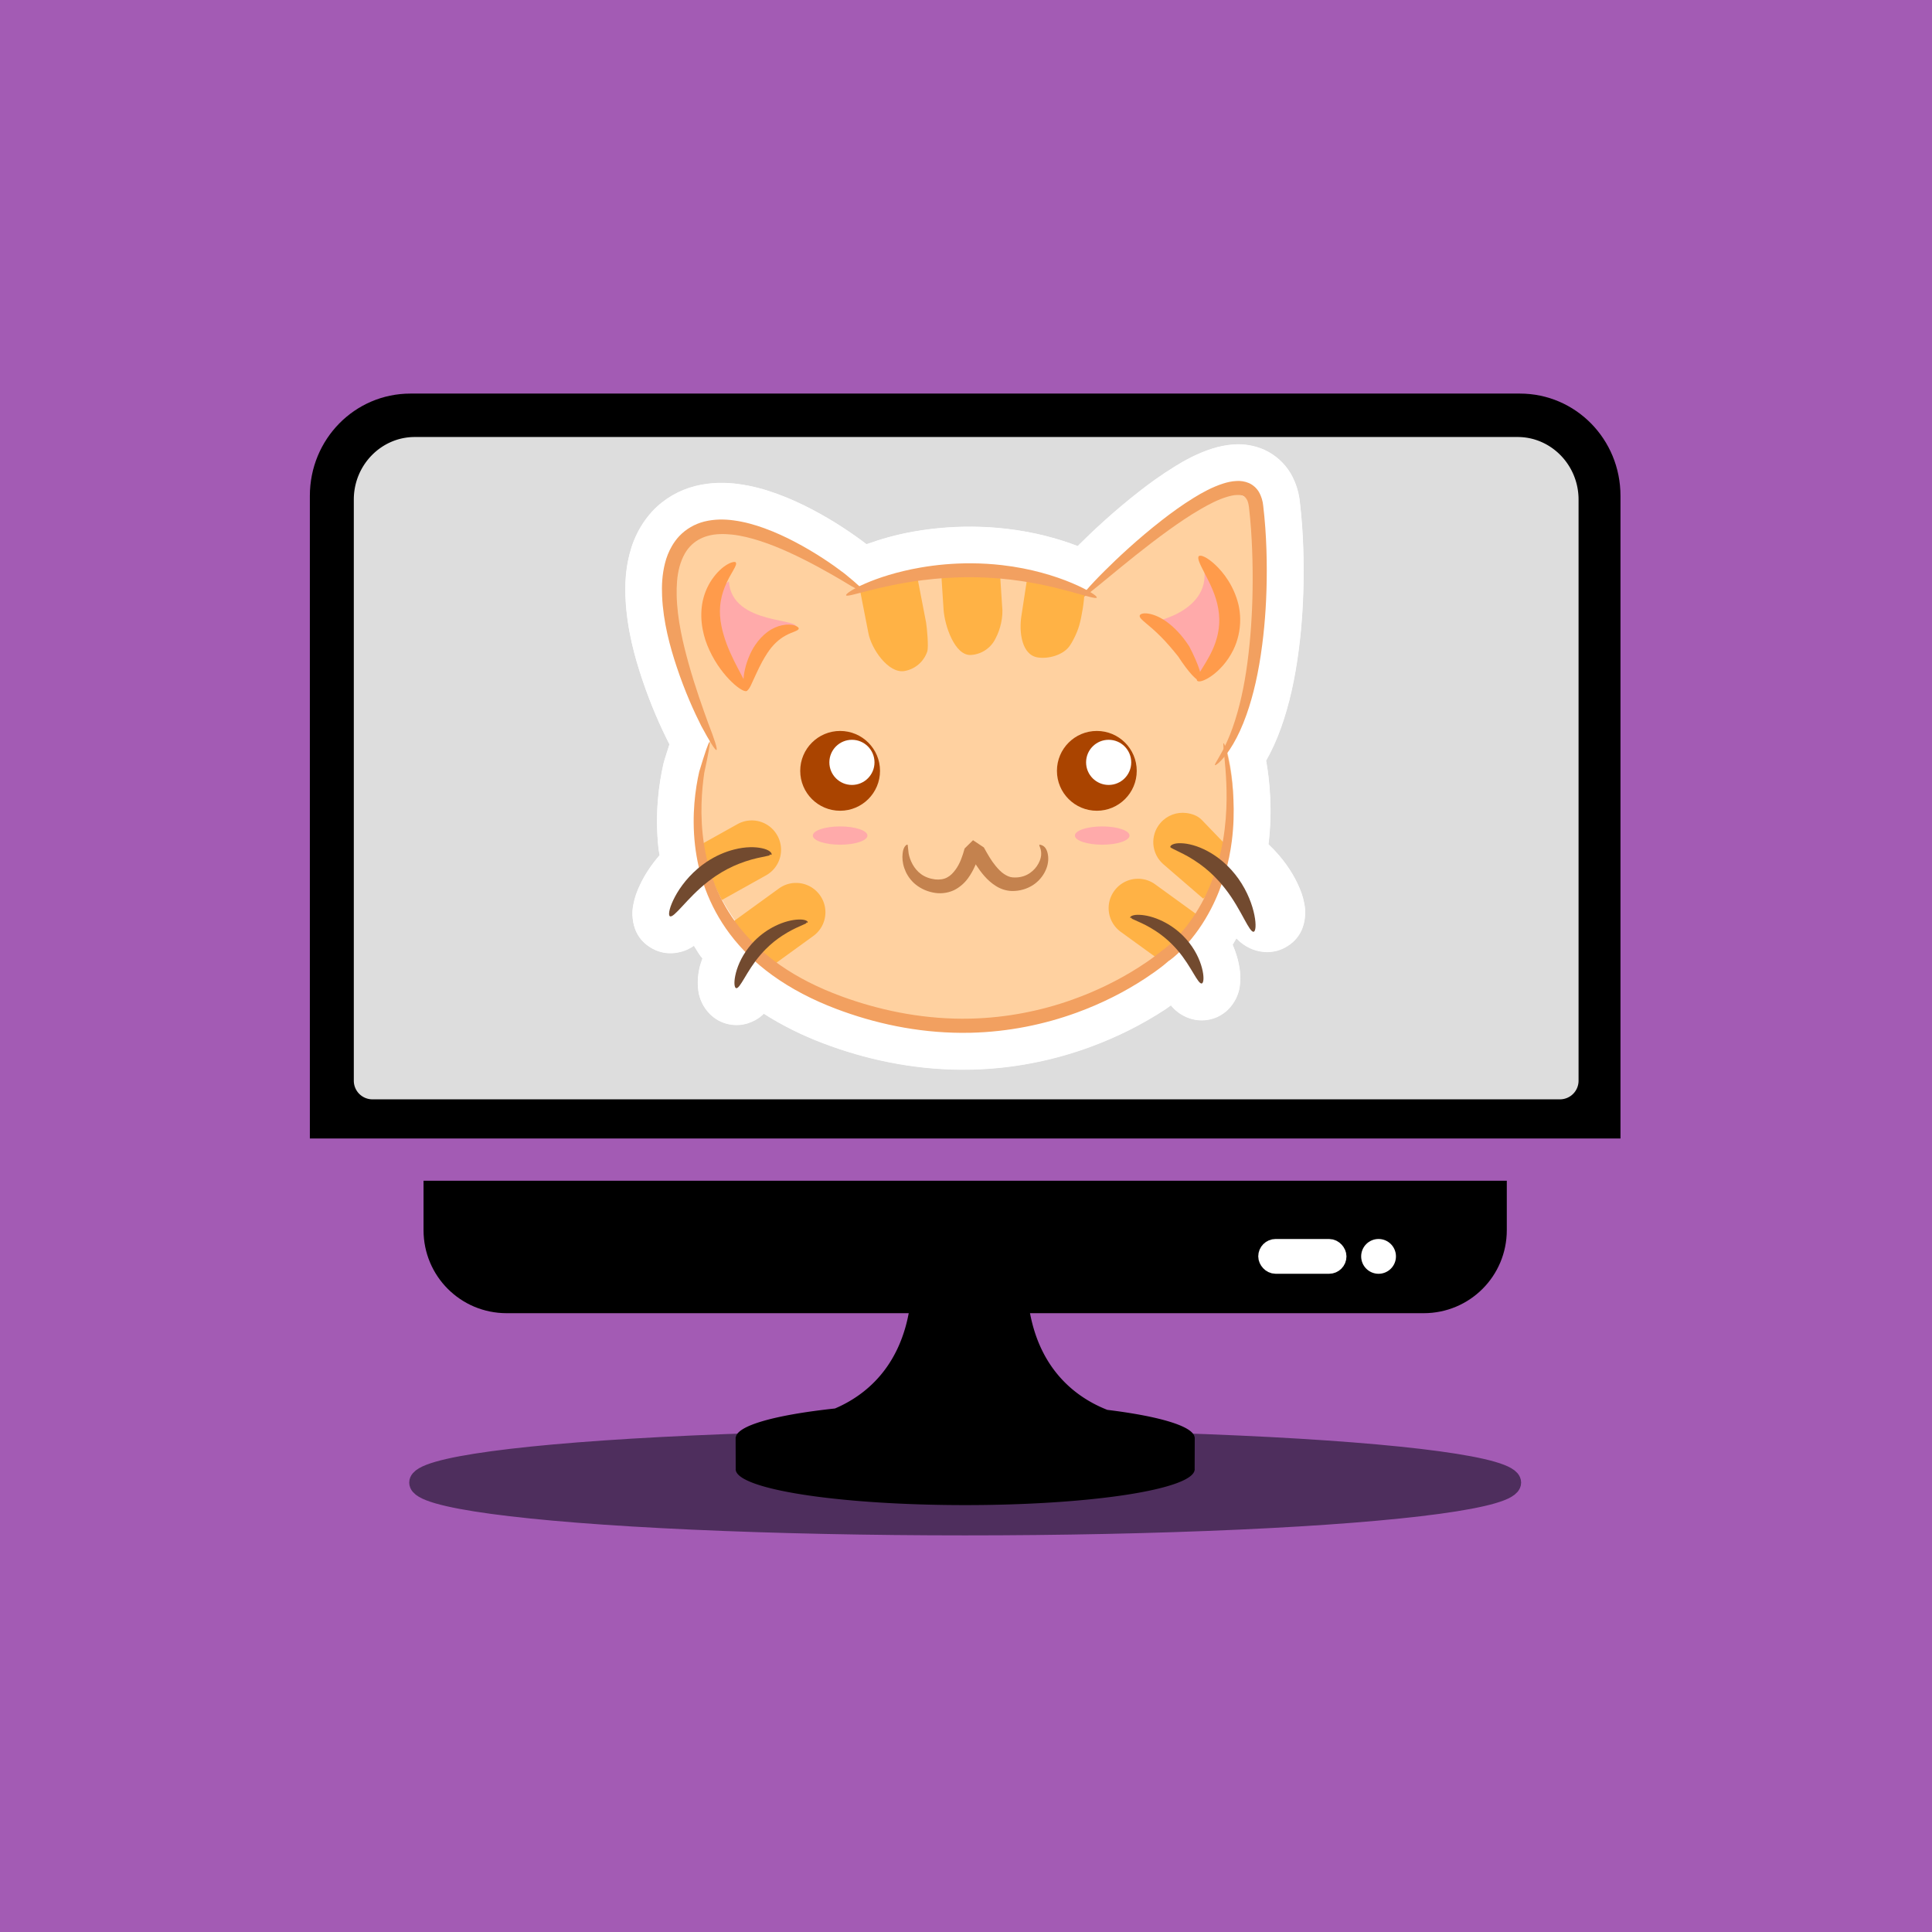 <?xml version="1.0" encoding="UTF-8" standalone="no"?>
<!-- Created with Inkscape (http://www.inkscape.org/) -->

<svg
   xmlns:dc="http://purl.org/dc/elements/1.1/"
   xmlns:cc="http://creativecommons.org/ns#"
   xmlns:rdf="http://www.w3.org/1999/02/22-rdf-syntax-ns#"
   xmlns:svg="http://www.w3.org/2000/svg"
   xmlns="http://www.w3.org/2000/svg"
   xmlns:sodipodi="http://sodipodi.sourceforge.net/DTD/sodipodi-0.dtd"
   xmlns:inkscape="http://www.inkscape.org/namespaces/inkscape"
   width="400"
   height="400"
   viewBox="0 0 400 400"
   id="svg5239"
   version="1.1"
   inkscape:version="0.91 r13725"
   sodipodi:docname="logoGatoVector.svg">
  <defs
     id="defs5241" />
  <sodipodi:namedview
     id="base"
     pagecolor="#ffffff"
     bordercolor="#666666"
     borderopacity="1.0"
     inkscape:pageopacity="0.0"
     inkscape:pageshadow="2"
     inkscape:zoom="0.52991867"
     inkscape:cx="343.71223"
     inkscape:cy="213.17425"
     inkscape:document-units="px"
     inkscape:current-layer="layer1"
     showgrid="false"
     inkscape:window-width="1600"
     inkscape:window-height="838"
     inkscape:window-x="-8"
     inkscape:window-y="-8"
     inkscape:window-maximized="1"
     units="px" />
  <g
     inkscape:label="Capa 1"
     inkscape:groupmode="layer"
     id="layer1"
     transform="translate(0,-652.362)">
    <g
       id="g3782"
       transform="translate(0.769,-1.838)">
      <rect
         style="opacity:1;fill:#a35bb4;fill-opacity:1;fill-rule:nonzero;stroke:none;stroke-width:0.5;stroke-linecap:round;stroke-linejoin:miter;stroke-miterlimit:4;stroke-dasharray:none;stroke-dashoffset:0;stroke-opacity:1"
         id="rect5067"
         width="400"
         height="400"
         x="-0.769"
         y="654.2"
         inkscape:export-xdpi="64.599998"
         inkscape:export-ydpi="64.599998" />
      <g
         inkscape:export-ydpi="253.53999"
         inkscape:export-xdpi="253.53999"
         transform="matrix(1.781,0,0,1.781,-633.086,-664.607)"
         id="g5069"
         style="opacity:1">
        <rect
           style="opacity:1;fill:none;fill-opacity:1;fill-rule:nonzero;stroke:none;stroke-width:0.5;stroke-linecap:round;stroke-linejoin:miter;stroke-miterlimit:4;stroke-dasharray:none;stroke-dashoffset:0;stroke-opacity:1"
           id="rect5071"
           width="158.607"
           height="158.607"
           x="387.931"
           y="773.303"
           inkscape:export-xdpi="68.089996"
           inkscape:export-ydpi="68.089996" />
        <ellipse
           style="opacity:1;fill:#4e2e5d;fill-opacity:1;stroke:#4e2e5d;stroke-width:2.323;stroke-linecap:round;stroke-linejoin:round;stroke-miterlimit:4;stroke-dasharray:none;stroke-dashoffset:0;stroke-opacity:1"
           id="ellipse5073"
           cx="467.235"
           cy="912.834"
           rx="63.468"
           ry="4.978"
           inkscape:export-xdpi="238.67"
           inkscape:export-ydpi="238.67" />
        <path
           style="opacity:1;fill:#000000;fill-opacity:1;stroke:none;stroke-width:0.155;stroke-linecap:round;stroke-linejoin:round;stroke-miterlimit:4;stroke-dasharray:none;stroke-dashoffset:0;stroke-opacity:1"
           d="m 404.27,877.745 0,5.738 c 0,5.354 4.312,9.661 9.665,9.661 l 36.905,0 32.801,0 36.893,0 c 5.354,0 9.665,-4.307 9.665,-9.661 l 0,-5.738 z"
           id="path5076"
           inkscape:connector-curvature="0"
           sodipodi:nodetypes="cssccsscc" />
        <circle
           style="opacity:1;fill:#ffffff;fill-opacity:1;stroke:#ffffff;stroke-width:1.071;stroke-linecap:round;stroke-linejoin:round;stroke-miterlimit:4;stroke-dasharray:none;stroke-dashoffset:0;stroke-opacity:1"
           id="circle5078"
           cx="515.291"
           cy="886.54"
           r="1.487"
           inkscape:export-xdpi="238.67"
           inkscape:export-ydpi="238.67" />
        <rect
           style="opacity:1;fill:#ffffff;fill-opacity:1;stroke:#ffffff;stroke-width:2.455;stroke-linecap:round;stroke-linejoin:round;stroke-miterlimit:4;stroke-dasharray:none;stroke-dashoffset:0;stroke-opacity:1"
           id="rect5080"
           width="7.801"
           height="1.59"
           x="502.532"
           y="885.745"
           ry="0.795"
           inkscape:export-xdpi="238.67"
           inkscape:export-ydpi="238.67" />
        <path
           style="opacity:1;fill:#000000;fill-opacity:1;stroke:none;stroke-width:1;stroke-linecap:round;stroke-linejoin:round;stroke-miterlimit:4;stroke-dasharray:none;stroke-dashoffset:0;stroke-opacity:1"
           d="m 402.748,786.24 c -6.477,0 -11.693,5.301 -11.693,11.89 l 0,74.703 152.359,0 0,-74.703 c 0,-6.588 -5.216,-11.89 -11.693,-11.89 l -128.974,0 z"
           id="path5167"
           inkscape:connector-curvature="0"
           inkscape:export-xdpi="238.67"
           inkscape:export-ydpi="238.67" />
        <path
           inkscape:export-ydpi="238.67"
           inkscape:export-xdpi="238.67"
           transform="matrix(1.212,0,0,1.212,137.649,137.644)"
           d="m 219.139,539.311 c -3.194,0 -5.842,2.674 -5.842,6.002 l 0,55.74 a 1.786,1.786 0 0 0 1.785,1.785 l 113.902,0 a 1.786,1.786 0 0 0 1.785,-1.785 l 0,-55.74 c 0,-3.328 -2.647,-6.002 -5.84,-6.002 l -105.791,0 z"
           id="path5169"
           style="opacity:1;fill:#dddddd;fill-opacity:1;stroke:none;stroke-width:1;stroke-linecap:round;stroke-linejoin:round;stroke-miterlimit:4;stroke-dasharray:none;stroke-dashoffset:0;stroke-opacity:1"
           inkscape:original="M 219.13867 541.0957 C 216.84582 541.0957 215.08203 542.83038 215.08203 545.3125 L 215.08203 601.05273 L 328.98438 601.05273 L 328.98438 545.3125 C 328.98438 542.82903 327.22256 541.0957 324.92969 541.0957 L 219.13867 541.0957 z "
           inkscape:radius="1.7857174"
           sodipodi:type="inkscape:offset" />
        <g
           id="g5171">
          <g
             transform="matrix(1.831,0,0,1.831,100.794,404.879)"
             id="g5173">
            <path
               style="fill:#ffffff;fill-opacity:1;fill-rule:evenodd;stroke:none;stroke-width:1px;stroke-linecap:butt;stroke-linejoin:miter;stroke-opacity:1"
               d="m 217.666,211.513 c -0.147,-0.007 -0.289,-0.004 -0.426,0.004 -0.554,0.03 -1.039,0.144 -1.437,0.273 -0.973,0.313 -1.759,0.76 -2.381,1.145 -8.1e-4,4.8e-4 -0.001,0.001 -0.002,0.002 -0.84,0.517 -1.587,1.065 -2.232,1.567 -1.62,1.262 -2.964,2.527 -3.842,3.401 -0.025,0.025 -0.035,0.039 -0.06,0.064 -1.194,-0.455 -2.717,-0.891 -4.545,-1.1 l -6.4e-4,0 c -0.696,-0.08 -1.42,-0.125 -2.167,-0.13 l -3.3e-4,0 c -1.317,-0.009 -2.551,0.109 -3.674,0.305 -1.197,0.208 -2.167,0.502 -3.026,0.808 -0.8,-0.612 -1.988,-1.438 -3.472,-2.215 -0.642,-0.336 -1.38,-0.683 -2.203,-0.982 l -9.6e-4,-3.2e-4 c -0.704,-0.257 -1.524,-0.498 -2.444,-0.621 -0.801,-0.109 -1.744,-0.127 -2.75,0.125 -0.004,9.7e-4 -0.007,0.002 -0.011,0.003 -0.995,0.254 -1.948,0.782 -2.71,1.594 -0.007,0.007 -0.013,0.014 -0.02,0.022 -0.288,0.315 -0.535,0.653 -0.742,1.006 -0.331,0.564 -0.553,1.145 -0.695,1.711 -0.252,0.994 -0.29,1.931 -0.253,2.748 1e-5,1.1e-4 0,1.6e-4 0,3.2e-4 0.088,2.007 0.591,3.777 1.042,5.13 1.6e-4,6.5e-4 4.8e-4,9.7e-4 6.4e-4,0.002 1.2e-4,3.2e-4 1.6e-4,9.7e-4 3.2e-4,0.001 0.566,1.704 1.208,3.118 1.701,4.087 0.008,0.017 0.017,0.034 0.026,0.05 0.009,0.017 0.015,0.025 0.024,0.043 -0.104,0.319 -0.205,0.623 -0.341,1.075 -0.016,0.052 -0.029,0.104 -0.042,0.157 -0.283,1.247 -0.566,3.162 -0.311,5.428 l 3.2e-4,0.002 c 0.014,0.123 0.049,0.257 0.066,0.382 -0.557,0.64 -0.964,1.285 -1.236,1.861 -0.2,0.423 -0.347,0.804 -0.434,1.282 -0.044,0.239 -0.088,0.496 -0.034,0.924 0.054,0.428 0.239,1.317 1.259,1.866 0.938,0.505 1.846,0.221 2.226,0.039 0.174,-0.083 0.293,-0.158 0.394,-0.228 0.146,0.221 0.263,0.448 0.426,0.664 l 6.4e-4,0.001 c 0.036,0.048 0.081,0.089 0.118,0.137 -0.068,0.213 -0.154,0.434 -0.195,0.635 -0.083,0.405 -0.131,0.774 -0.085,1.259 0.023,0.243 0.054,0.517 0.248,0.929 0.193,0.412 0.706,1.155 1.711,1.36 0.924,0.188 1.642,-0.212 1.963,-0.454 0.111,-0.083 0.175,-0.15 0.247,-0.219 1.178,0.753 2.446,1.38 3.787,1.887 2.639,1.001 5.611,1.653 8.758,1.669 0.234,0.001 0.468,-9.7e-4 0.701,-0.007 l 0.001,0 c 2.634,-0.069 5.146,-0.585 7.433,-1.42 1.751,-0.639 3.363,-1.454 4.813,-2.404 l 6.4e-4,-3.2e-4 c 0.121,-0.079 0.236,-0.172 0.356,-0.254 0.099,0.124 0.22,0.264 0.468,0.45 0.321,0.242 1.039,0.642 1.963,0.454 1.006,-0.205 1.519,-0.949 1.712,-1.361 0.193,-0.412 0.224,-0.686 0.247,-0.929 0.046,-0.485 -0.003,-0.854 -0.085,-1.258 -0.077,-0.376 -0.205,-0.784 -0.386,-1.207 0.088,-0.135 0.158,-0.27 0.24,-0.406 0.061,0.058 0.096,0.106 0.169,0.169 0.148,0.127 0.309,0.278 0.689,0.46 0.38,0.182 1.287,0.466 2.225,-0.039 1.021,-0.55 1.206,-1.439 1.26,-1.867 0.053,-0.428 0.01,-0.685 -0.034,-0.924 -0.088,-0.478 -0.235,-0.859 -0.434,-1.281 -0.361,-0.764 -0.954,-1.647 -1.84,-2.482 0.266,-2.188 0.065,-4.048 -0.126,-5.188 -0.008,-0.049 -0.017,-0.078 -0.025,-0.126 0.345,-0.607 0.667,-1.299 0.957,-2.113 l 0,-3.2e-4 c 0.509,-1.433 0.875,-3.043 1.119,-4.941 0.202,-1.563 0.308,-3.233 0.307,-5.022 l 0,-3.2e-4 c -3.3e-4,-0.919 -0.028,-1.876 -0.099,-2.859 -0.036,-0.497 -0.083,-0.99 -0.141,-1.481 -0.056,-0.56 -0.223,-1.197 -0.583,-1.815 -0.006,-0.011 -0.013,-0.021 -0.019,-0.032 -0.383,-0.632 -0.953,-1.144 -1.63,-1.458 -0.022,-0.01 -0.044,-0.02 -0.067,-0.03 -0.476,-0.203 -0.962,-0.303 -1.417,-0.323 l -3.2e-4,0 z m -1.825,4.276 c 0.004,4.9e-4 0.01,0.018 0.015,0.039 0.002,0.014 0.002,0.028 0.004,0.042 -0.013,-0.045 -0.024,-0.082 -0.019,-0.082 z m 0.158,2.027 c 0.029,0.578 0.062,1.158 0.068,1.726 0.017,1.587 -0.047,3.033 -0.178,4.376 -0.162,1.65 -0.388,2.882 -0.693,3.968 -0.129,0.459 -0.253,0.757 -0.378,1.075 -0.151,0.17 -0.275,0.336 -0.339,0.461 -0.184,0.353 -0.208,0.547 -0.233,0.692 -0.01,0.059 -0.002,0.057 -0.008,0.102 -0.036,0.063 -0.078,0.142 -0.114,0.204 -0.056,0.096 -0.109,0.175 -0.209,0.389 -0.05,0.107 -0.124,0.231 -0.196,0.586 -0.07,0.347 -0.166,1.337 0.674,2.152 0.008,0.371 0.011,0.723 -0.01,1.147 -0.492,-0.018 -0.958,0.022 -1.398,0.12 -0.405,0.089 -0.846,0.215 -1.352,0.59 -0.132,0.092 -0.291,0.237 -0.462,0.44 -0.489,0.526 -0.484,0.789 -0.538,1.003 -0.058,0.226 -0.082,0.394 -0.078,0.655 0.002,0.17 0.023,0.338 0.062,0.504 0.06,0.256 0.183,0.645 0.564,1.058 -0.329,-0.009 -0.684,0.005 -1.156,0.166 -0.14,0.043 -0.323,0.126 -0.54,0.26 -0.568,0.317 -0.679,0.57 -0.803,0.762 -0.133,0.205 -0.214,0.367 -0.294,0.641 -0.054,0.185 -0.086,0.376 -0.093,0.568 -0.012,0.327 0.016,0.875 0.433,1.463 0.086,0.122 0.195,0.226 0.306,0.326 -0.893,0.502 -1.838,0.964 -2.876,1.333 -1.762,0.627 -3.697,1.014 -5.701,1.064 l -0.002,0 c -0.178,0.005 -0.355,0.007 -0.531,0.006 l -9.7e-4,0 c -2.396,-0.011 -4.739,-0.508 -6.853,-1.286 -0.541,-0.2 -1.038,-0.427 -1.521,-0.66 0.021,-0.016 0.035,-0.028 0.053,-0.042 0.168,-0.129 0.324,-0.273 0.446,-0.445 0.415,-0.588 0.444,-1.135 0.431,-1.461 -0.007,-0.192 -0.038,-0.383 -0.092,-0.568 -0.081,-0.275 -0.162,-0.436 -0.295,-0.642 -0.124,-0.192 -0.236,-0.445 -0.803,-0.762 -0.217,-0.134 -0.401,-0.217 -0.541,-0.26 -0.533,-0.183 -0.926,-0.184 -1.289,-0.168 -0.058,0.002 -0.121,0.023 -0.18,0.028 0.049,-0.036 0.108,-0.064 0.151,-0.104 0.501,-0.468 0.627,-0.918 0.695,-1.203 0.039,-0.166 0.06,-0.337 0.062,-0.508 0.003,-0.258 -0.021,-0.425 -0.078,-0.65 -0.055,-0.213 -0.049,-0.476 -0.539,-1.003 -0.172,-0.202 -0.331,-0.348 -0.462,-0.44 -0.506,-0.375 -0.947,-0.501 -1.352,-0.59 -0.619,-0.137 -1.29,-0.163 -2.012,-0.066 -0.003,-0.804 0.061,-1.529 0.141,-2.089 0.008,-0.036 0.011,-0.054 0.018,-0.089 0.316,-0.288 0.526,-0.618 0.625,-0.86 0.149,-0.366 0.163,-0.597 0.173,-0.769 0.02,-0.345 -0.015,-0.492 -0.039,-0.628 -0.047,-0.272 -0.099,-0.437 -0.16,-0.633 -0.122,-0.39 -0.285,-0.834 -0.5,-1.386 l 0.02,0.053 c -0.325,-0.899 -0.8,-2.215 -1.195,-3.634 -0.329,-1.187 -0.639,-2.541 -0.667,-3.731 -0.01,-0.482 0.028,-0.888 0.097,-1.148 0.041,-0.146 0.09,-0.258 0.115,-0.301 0.017,-0.029 0.021,-0.029 0.002,-0.008 0.01,-0.01 0.019,-0.021 0.029,-0.031 -0.049,0.054 -0.016,0.016 0.025,0.005 0.005,-0.001 0.009,-0.002 0.013,-0.004 0.054,-0.015 0.308,-0.043 0.656,-0.008 0.385,0.042 0.842,0.153 1.318,0.306 1.1e-4,3e-5 1.6e-4,-4e-5 3.2e-4,0 0.544,0.176 1.093,0.402 1.61,0.638 l 3.2e-4,0 c 0.872,0.398 1.647,0.823 2.322,1.206 0.043,0.156 0.092,0.29 0.131,0.374 0.006,0.014 0.013,0.028 0.02,0.042 0.072,0.146 0.222,0.406 0.467,0.646 l 3.2e-4,3.2e-4 c 0.192,0.188 0.368,0.301 0.512,0.38 0.319,0.176 0.554,0.228 0.746,0.261 0.386,0.068 0.551,0.038 0.685,0.026 l 0.003,-3.2e-4 c 0.284,-0.026 0.425,-0.063 0.589,-0.101 0.309,-0.071 0.655,-0.167 1.039,-0.265 0.832,-0.212 1.86,-0.454 3.181,-0.622 0.874,-0.111 1.819,-0.179 2.822,-0.173 0.569,0.004 1.117,0.031 1.646,0.078 l 6.5e-4,0 c 1.529,0.135 2.8,0.43 3.81,0.699 0.237,0.197 0.484,0.345 0.678,0.418 0.121,0.045 0.245,0.081 0.372,0.106 0.269,0.053 0.514,0.051 0.706,0.031 l 9.7e-4,-3.3e-4 c 0.114,-0.012 0.142,-0.04 0.226,-0.059 0.126,0.023 0.246,0.052 0.539,0.042 0.172,-0.006 0.402,-0.012 0.781,-0.155 0.38,-0.143 1.008,-0.538 1.325,-1.242 0.073,-0.163 0.122,-0.325 0.154,-0.483 0.004,-0.003 0.006,-0.005 0.01,-0.008 0.873,-0.718 2.244,-1.851 3.651,-2.863 l 3.3e-4,-3.2e-4 c 0.5,-0.36 1.031,-0.708 1.56,-1.028 z m -25.708,2.838 c -0.002,0.009 4.8e-4,0.013 -9.7e-4,0.022 -0.002,0.012 -0.006,0.017 -0.008,0.029 l 0.009,-0.051 z m 14.884,0.29 c -9.6e-4,0.007 -0.002,0.023 -0.003,0.03 -4.8e-4,0.004 -0.001,0.005 -0.002,0.009 l 0.005,-0.039 z m -14.912,0.389 c 8e-5,8.1e-4 1.6e-4,0.001 3.2e-4,0.002 8e-5,8.1e-4 -8e-5,0.002 0,0.003 l -3.2e-4,-0.005 z m 15.556,1.585 c 9.7e-4,9.7e-4 0.002,0.001 0.003,0.003 0.001,0.001 0.002,0.003 0.003,0.004 l -0.006,-0.007 z m 5.06,15.543 c 0.009,0.023 0.042,0.072 0.054,0.099 -0.009,-0.017 -0.035,-0.049 -0.043,-0.064 l -0.012,-0.035 z m -21.022,0.065 c -0.009,0.043 -0.085,0.149 -0.061,0.114 0.015,-0.033 0.051,-0.087 0.061,-0.114 z m 21.451,0.534 c 0.003,1e-4 0.005,3.2e-4 0.003,3.2e-4 -8.1e-4,-3e-5 -0.002,-3.2e-4 -0.003,-3.2e-4 z m 0.471,0.497 c 0.017,-0.015 0.061,0.055 0.072,0.039 -0.024,-0.013 -0.048,-0.026 -0.072,-0.039 z m -23.011,0.418 c -0.006,0.004 -0.011,0.008 -0.017,0.012 l -9.7e-4,-0.002 c 0,0 0.016,-0.009 0.018,-0.01 z m 25.343,1.864 c 0.001,4.8e-4 0.007,0.005 0.008,0.007 -0.003,-0.002 -0.006,-0.005 -0.008,-0.007 z m -21.77,0.456 -0.004,0.07 c -0.019,0.091 -0.052,0.208 -0.102,0.337 0.064,-0.181 0.095,-0.312 0.106,-0.407 z m 22.363,0.262 c 0.002,0.002 0.006,0.011 0.007,0.013 -0.002,-0.005 -0.004,-0.009 -0.007,-0.013 z m -23.113,1.113 c -0.01,0.008 -0.023,0.018 -0.048,0.037 -0.001,-6.5e-4 -0.003,-10e-4 -0.004,-0.002 0.017,-0.012 0.035,-0.022 0.052,-0.035 z"
               id="path5209"
               inkscape:connector-curvature="0"
               sodipodi:nodetypes="ccccccccccccccccccccccsccccccccccccccssscsccccssscscccccccccsssssccsscscsccccccccsccccccccccccccccccsccssscccccscccccsccscccccccccsccsccccsccsccccccsssscccccccccccccccccccccccccccsccccsccccssccccccccccccccccccccccccccccccccccccccccccccccccccccccccccccc" />
            <path
               style="opacity:1;fill:#ffd1a0;fill-opacity:1;stroke:none;stroke-width:1;stroke-linecap:round;stroke-linejoin:miter;stroke-miterlimit:10;stroke-dasharray:none;stroke-dashoffset:0;stroke-opacity:1"
               d="m 217.166,234.207 c 0,8.174 -7.551,14.557 -16.981,14.557 -9.43,0 -17.374,-6.641 -16.907,-14.557 0.546,-9.256 7.644,-14.8 17.074,-14.8 9.43,9e-5 16.813,6.626 16.813,14.8 z"
               id="path5359"
               inkscape:connector-curvature="0"
               sodipodi:nodetypes="sssss" />
            <path
               inkscape:connector-curvature="0"
               id="path5367"
               d="m 184.42,230.874 c 0,0 -5.467,-11.867 -1.2,-13.733 4.267,-1.867 11.867,5.067 11.867,5.067 z"
               style="fill:#ffd1a0;fill-opacity:1;fill-rule:evenodd;stroke:none;stroke-width:1px;stroke-linecap:butt;stroke-linejoin:miter;stroke-opacity:1" />
            <path
               sodipodi:nodetypes="csccc"
               inkscape:connector-curvature="0"
               id="path5369"
               d="m 207.22,221.674 c 0,0 11.6,-13.066 12,-3.6 0.4,9.467 -5.193,18.152 -5.193,18.152 l -6.94,-14.019 z"
               style="fill:#ffd1a0;fill-opacity:1;fill-rule:evenodd;stroke:none;stroke-width:1px;stroke-linecap:butt;stroke-linejoin:miter;stroke-opacity:1" />
            <path
               id="path5372"
               d="m 186.568,235.393 c -0.3,0.004 -0.604,0.081 -0.885,0.238 l -2.274,1.27 a 17,14.8 0 0 0 1.286,3.547 l 2.803,-1.565 c 0.901,-0.503 1.221,-1.633 0.718,-2.534 -0.346,-0.619 -0.988,-0.964 -1.648,-0.956 z"
               style="opacity:1;fill:#ffb245;fill-opacity:1;stroke:none;stroke-width:11;stroke-linecap:round;stroke-linejoin:round;stroke-miterlimit:4;stroke-dasharray:none;stroke-dashoffset:0;stroke-opacity:1"
               inkscape:connector-curvature="0" />
            <path
               id="path5374"
               d="m 189.343,239.362 c -0.358,0.012 -0.717,0.128 -1.03,0.355 l -2.938,2.129 a 17,14.8 0 0 0 2.425,2.842 l 2.699,-1.956 c 0.835,-0.605 1.02,-1.765 0.415,-2.6 -0.378,-0.522 -0.973,-0.79 -1.57,-0.77 z"
               style="opacity:1;fill:#ffb245;fill-opacity:1;stroke:none;stroke-width:11;stroke-linecap:round;stroke-linejoin:round;stroke-miterlimit:4;stroke-dasharray:none;stroke-dashoffset:0;stroke-opacity:1"
               inkscape:connector-curvature="0" />
            <path
               inkscape:connector-curvature="0"
               style="opacity:1;fill:#ffb245;fill-opacity:1;stroke:none;stroke-width:11;stroke-linecap:round;stroke-linejoin:round;stroke-miterlimit:4;stroke-dasharray:none;stroke-dashoffset:0;stroke-opacity:1"
               d="m 211.178,239.098 c 0.358,0.012 0.717,0.128 1.03,0.355 l 2.938,2.129 a 17,14.8 0 0 1 -2.425,2.842 l -2.699,-1.956 c -0.835,-0.605 -1.02,-1.765 -0.415,-2.6 0.378,-0.522 0.973,-0.79 1.57,-0.77 z"
               id="path5379" />
            <path
               style="fill:#f2a060;fill-opacity:1;fill-rule:evenodd;stroke:none;stroke-width:1px;stroke-linecap:butt;stroke-linejoin:miter;stroke-opacity:1"
               d="m 207.486,221.292 c -0.002,-0.002 -0.004,-0.005 -0.005,-0.008 -8.1e-4,-0.003 -8.1e-4,-0.007 -1.6e-4,-0.012 0,0 0,0 0,0 10e-4,-0.009 0.005,-0.021 0.011,-0.034 l 0,0 0,0 c 0.012,-0.028 0.034,-0.064 0.066,-0.11 l 0,0 c 0.062,-0.09 0.161,-0.214 0.295,-0.369 l 0,0 c 0.255,-0.296 0.638,-0.705 1.137,-1.202 l 0,0 c 0.83,-0.827 2.114,-2.033 3.63,-3.214 l 0,0 c 0.605,-0.471 1.284,-0.969 2.022,-1.422 l 0,0 0,0 0,0 c 0.552,-0.342 1.177,-0.688 1.877,-0.913 l 0,0 c 0.258,-0.084 0.543,-0.149 0.852,-0.165 l 0,0 c 0.247,-0.016 0.522,0.019 0.797,0.137 l 0,0 c 0.261,0.121 0.474,0.314 0.619,0.552 0,0 0,0 0,0 l 0,0 c 0.169,0.289 0.25,0.592 0.278,0.875 0.055,0.465 0.1,0.936 0.134,1.414 0.066,0.917 0.092,1.819 0.093,2.693 0.001,1.695 -0.1,3.265 -0.288,4.723 -0.228,1.772 -0.561,3.212 -1.004,4.46 -0.265,0.748 -0.548,1.348 -0.838,1.843 -0.585,1 -1.111,1.389 -1.158,1.347 -0.061,-0.055 0.341,-0.54 0.785,-1.538 0.224,-0.505 0.439,-1.09 0.647,-1.83 0.348,-1.242 0.597,-2.622 0.769,-4.372 0.14,-1.432 0.207,-2.963 0.189,-4.627 -0.009,-0.857 -0.039,-1.739 -0.104,-2.632 -0.034,-0.465 -0.076,-0.922 -0.127,-1.374 -0.029,-0.206 -0.066,-0.387 -0.149,-0.512 0,0 0,0 0,0 -0.055,-0.091 -0.135,-0.168 -0.219,-0.204 -0.096,-0.052 -0.237,-0.064 -0.391,-0.064 l 0,0 c -0.198,0.004 -0.409,0.052 -0.626,0.116 l 0,0 c -0.593,0.175 -1.166,0.482 -1.706,0.793 0,0 0,0 0,0 -0.711,0.413 -1.385,0.875 -1.995,1.313 l 0,0 c -1.492,1.074 -2.904,2.244 -3.77,2.955 l 0,0 c -0.541,0.445 -0.97,0.798 -1.278,1.037 l 0,0 c -0.161,0.125 -0.289,0.219 -0.38,0.278 l 0,0 c -0.047,0.03 -0.084,0.051 -0.112,0.063 l 0,0 0,0 c -0.014,0.006 -0.025,0.009 -0.035,0.01 0,0 0,0 0,0 -0.005,4.9e-4 -0.008,3.3e-4 -0.012,-3.2e-4 -0.003,-0.001 -0.006,-0.003 -0.008,-0.005 z"
               id="path5394"
               inkscape:connector-curvature="0" />
            <path
               style="fill:#f2a060;fill-opacity:1;fill-rule:evenodd;stroke:none;stroke-width:1px;stroke-linecap:butt;stroke-linejoin:miter;stroke-opacity:1"
               d="m 183.914,230.415 c 0.056,0.015 -0.066,0.71 -0.337,1.957 -0.152,1.059 -0.301,2.685 -0.021,4.506 0.128,0.839 0.351,1.743 0.717,2.65 0.358,0.888 0.859,1.785 1.519,2.626 0.693,0.884 1.558,1.696 2.572,2.407 1.149,0.806 2.457,1.461 3.898,1.993 2.334,0.86 4.939,1.417 7.647,1.429 0.202,9.6e-4 0.403,-0.001 0.603,-0.006 2.265,-0.057 4.44,-0.493 6.423,-1.199 1.527,-0.543 2.929,-1.233 4.188,-2.032 0.386,-0.245 0.755,-0.497 1.105,-0.763 0.142,-0.112 0.283,-0.223 0.423,-0.333 -3.2e-4,8e-4 -9.6e-4,8e-4 -9.6e-4,6.4e-4 9.6e-4,-0.001 0.008,-0.006 0.02,-0.014 0.005,-0.003 0.014,-0.009 0.028,-0.018 0.05,-0.035 0.102,-0.075 0.156,-0.117 0.204,-0.162 0.397,-0.341 0.583,-0.527 0.694,-0.696 1.251,-1.486 1.69,-2.278 0.766,-1.381 1.18,-2.815 1.393,-4.07 0.311,-1.829 0.227,-3.492 0.149,-4.491 -0.083,-1.06 -0.178,-1.634 -0.116,-1.647 0.042,-0.008 0.237,0.545 0.415,1.61 0.17,1.012 0.351,2.688 0.105,4.61 -0.169,1.314 -0.555,2.829 -1.33,4.318 -0.444,0.852 -1.021,1.709 -1.759,2.481 -0.196,0.205 -0.408,0.408 -0.638,0.598 -0.06,0.049 -0.124,0.1 -0.193,0.15 -0.016,0.012 -0.038,0.027 -0.064,0.044 0.005,-0.003 0.004,-0.003 -0.003,2e-5 -0.002,6.4e-4 -0.004,0.002 -0.007,0.003 -0.119,0.1 -0.238,0.2 -0.357,0.3 -0.369,0.29 -0.755,0.563 -1.156,0.826 -1.299,0.851 -2.751,1.587 -4.335,2.165 -2.061,0.752 -4.328,1.218 -6.695,1.279 -0.21,0.005 -0.42,0.007 -0.63,0.006 -2.831,-0.014 -5.536,-0.605 -7.946,-1.519 -1.494,-0.565 -2.861,-1.272 -4.065,-2.142 -1.065,-0.77 -1.969,-1.654 -2.692,-2.614 -0.688,-0.915 -1.197,-1.884 -1.551,-2.839 -0.361,-0.974 -0.564,-1.933 -0.664,-2.815 -0.217,-1.925 0.026,-3.584 0.268,-4.652 0.372,-1.233 0.602,-1.9 0.658,-1.886 z"
               id="path5398"
               inkscape:connector-curvature="0" />
            <path
               sodipodi:nodetypes="cccsccc"
               inkscape:connector-curvature="0"
               id="path5400"
               d="m 197.054,219.684 c -1.241,0.215 -2.451,0.55 -3.607,0.999 l 0.545,2.788 c 0.176,1.016 1.277,2.613 2.293,2.437 0.699,-0.121 1.237,-0.612 1.448,-1.238 0.096,-0.284 -0.017,-1.516 -0.072,-1.833 z"
               style="opacity:1;fill:#ffb245;fill-opacity:1;stroke:none;stroke-width:11;stroke-linecap:round;stroke-linejoin:round;stroke-miterlimit:4;stroke-dasharray:none;stroke-dashoffset:0;stroke-opacity:1" />
            <path
               sodipodi:nodetypes="ccsczcc"
               inkscape:connector-curvature="0"
               id="path5402"
               d="m 204.121,219.748 -0.41,2.675 c -0.156,1.02 0.022,2.466 1.042,2.623 0.701,0.107 1.593,-0.162 1.991,-0.689 0.181,-0.239 0.499,-0.834 0.648,-1.37 0.149,-0.535 0.306,-1.44 0.333,-2.173 -1.152,-0.472 -2.361,-0.829 -3.604,-1.066 z"
               style="opacity:1;fill:#ffb245;fill-opacity:1;stroke:none;stroke-width:1;stroke-linecap:round;stroke-linejoin:miter;stroke-miterlimit:10;stroke-dasharray:none;stroke-dashoffset:0;stroke-opacity:1" />
            <path
               sodipodi:nodetypes="cccscccc"
               inkscape:connector-curvature="0"
               id="path5405"
               d="m 200.353,219.407 c -0.583,0.005 -1.165,0.037 -1.744,0.094 l 0.162,2.494 c 0.067,1.029 0.714,2.959 1.743,2.893 0.708,-0.046 1.295,-0.477 1.572,-1.077 0.273,-0.508 0.493,-1.316 0.402,-2.056 l -0.145,-2.236 c -0.66,-0.071 -1.324,-0.109 -1.99,-0.112 z"
               style="opacity:1;fill:#ffb245;fill-opacity:1;stroke:none;stroke-width:1;stroke-linecap:round;stroke-linejoin:miter;stroke-miterlimit:10;stroke-dasharray:none;stroke-dashoffset:0;stroke-opacity:1" />
            <circle
               r="2.533"
               cy="232.246"
               cx="192.203"
               id="circle5407"
               style="opacity:1;fill:#aa4400;fill-opacity:1;stroke:none;stroke-width:8;stroke-linecap:round;stroke-linejoin:round;stroke-miterlimit:4;stroke-dasharray:none;stroke-dashoffset:0;stroke-opacity:1" />
            <circle
               style="opacity:1;fill:#aa4400;fill-opacity:1;stroke:none;stroke-width:8;stroke-linecap:round;stroke-linejoin:round;stroke-miterlimit:4;stroke-dasharray:none;stroke-dashoffset:0;stroke-opacity:1"
               id="circle5409"
               cx="208.503"
               cy="232.246"
               r="2.533" />
            <path
               style="fill:#ffaaaa;fill-rule:evenodd;stroke:none;stroke-width:1px;stroke-linecap:butt;stroke-linejoin:miter;stroke-opacity:1"
               d="m 215.079,226.277 c 0.246,-0.304 -1.853,-3.924 -3.065,-3.55 -0.929,0.287 3.511,-0.225 3.326,-3.078 2.922,1.465 0.381,6.87 -0.261,6.628 z"
               id="path5411"
               inkscape:connector-curvature="0"
               sodipodi:nodetypes="cscc" />
            <path
               sodipodi:nodetypes="cccc"
               inkscape:connector-curvature="0"
               id="path5413"
               d="m 186.163,226.634 c -0.065,-0.669 2.568,-4.141 3.174,-3.43 0.678,-0.696 -4.01,-0.135 -4.197,-2.987 -2.707,1.832 0.418,6.741 1.023,6.418 z"
               style="fill:#ffaaaa;fill-rule:evenodd;stroke:none;stroke-width:1px;stroke-linecap:butt;stroke-linejoin:miter;stroke-opacity:1" />
            <circle
               r="1.433"
               cy="231.707"
               cx="192.953"
               id="circle5415"
               style="opacity:1;fill:#ffffff;fill-opacity:1;stroke:none;stroke-width:5;stroke-linecap:round;stroke-linejoin:miter;stroke-miterlimit:4;stroke-dasharray:none;stroke-dashoffset:0;stroke-opacity:1" />
            <circle
               style="opacity:1;fill:#ffffff;fill-opacity:1;stroke:none;stroke-width:5;stroke-linecap:round;stroke-linejoin:miter;stroke-miterlimit:4;stroke-dasharray:none;stroke-dashoffset:0;stroke-opacity:1"
               id="circle5417"
               cx="209.253"
               cy="231.707"
               r="1.433" />
            <ellipse
               ry="0.581"
               rx="1.733"
               cy="236.355"
               cx="192.203"
               id="ellipse5419"
               style="opacity:1;fill:#ffaaaa;fill-opacity:1;stroke:none;stroke-width:5;stroke-linecap:round;stroke-linejoin:miter;stroke-miterlimit:4;stroke-dasharray:none;stroke-dashoffset:0;stroke-opacity:1" />
            <ellipse
               style="opacity:1;fill:#ffaaaa;fill-opacity:1;stroke:none;stroke-width:5;stroke-linecap:round;stroke-linejoin:miter;stroke-miterlimit:4;stroke-dasharray:none;stroke-dashoffset:0;stroke-opacity:1"
               id="ellipse5421"
               cx="208.844"
               cy="236.355"
               rx="1.733"
               ry="0.581" />
            <path
               style="fill:#f2a060;fill-opacity:1;fill-rule:evenodd;stroke:#ff5555;stroke-width:0;stroke-linecap:butt;stroke-linejoin:miter;stroke-miterlimit:4;stroke-dasharray:none;stroke-opacity:1"
               d="m 192.583,221.101 c -0.001,-0.003 -0.002,-0.005 -0.002,-0.009 -3.3e-4,-0.003 -1.6e-4,-0.006 4.8e-4,-0.01 0,0 0,0 0,0 0.001,-0.007 0.004,-0.015 0.009,-0.023 0,0 0,0 0,0 l 0,0 c 0.01,-0.017 0.027,-0.037 0.051,-0.06 l 0,0 0,0 c 0.048,-0.046 0.124,-0.104 0.228,-0.17 l 0,0 c 0.208,-0.133 0.518,-0.297 0.93,-0.476 0.832,-0.361 2.017,-0.755 3.502,-1.014 l 0,0 c 0.995,-0.173 2.09,-0.278 3.259,-0.27 0.663,0.004 1.304,0.045 1.918,0.115 0,0 0,0 0,0 1.852,0.212 3.377,0.689 4.44,1.136 1.057,0.444 1.621,0.836 1.582,0.923 -0.046,0.103 -0.688,-0.111 -1.762,-0.401 -1.09,-0.294 -2.567,-0.645 -4.347,-0.803 0,0 0,0 0,0 -0.59,-0.052 -1.203,-0.083 -1.837,-0.087 -1.119,-0.007 -2.168,0.068 -3.132,0.191 l 0,0 c -1.451,0.185 -2.596,0.455 -3.463,0.676 -0.402,0.103 -0.773,0.203 -0.987,0.252 l 0,0 c -0.116,0.027 -0.209,0.045 -0.274,0.051 l 0,0 0,0 c -0.033,0.003 -0.059,0.003 -0.078,-4.9e-4 l 0,0 c 0,0 0,0 0,0 -0.01,-0.002 -0.017,-0.004 -0.024,-0.007 0,0 0,0 0,0 -0.003,-0.002 -0.006,-0.004 -0.008,-0.006 -0.002,-0.002 -0.004,-0.005 -0.005,-0.007 z"
               id="path5423"
               inkscape:connector-curvature="0" />
            <path
               style="fill:#f2a060;fill-opacity:1;fill-rule:evenodd;stroke:none;stroke-width:1px;stroke-linecap:butt;stroke-linejoin:miter;stroke-opacity:1"
               d="m 193.703,220.869 c -0.048,0.068 -0.584,-0.216 -1.482,-0.771 -0.751,-0.435 -1.925,-1.114 -3.235,-1.712 -0.57,-0.26 -1.2,-0.522 -1.863,-0.736 0,0 0,0 0,0 -0.567,-0.182 -1.174,-0.34 -1.791,-0.406 -0.513,-0.052 -1.042,-0.053 -1.524,0.082 -0.425,0.116 -0.833,0.345 -1.132,0.672 -0.124,0.131 -0.233,0.281 -0.328,0.445 -0.152,0.263 -0.265,0.558 -0.347,0.86 -0.155,0.58 -0.189,1.201 -0.176,1.806 0.036,1.53 0.406,3.055 0.751,4.3 0.425,1.526 0.925,2.906 1.249,3.804 0.409,1.051 0.606,1.671 0.528,1.708 -0.078,0.036 -0.423,-0.516 -0.961,-1.514 -0.447,-0.88 -1.046,-2.199 -1.568,-3.768 -0.419,-1.258 -0.853,-2.828 -0.926,-4.498 -0.03,-0.661 0.005,-1.37 0.184,-2.076 0.094,-0.374 0.238,-0.749 0.445,-1.099 0.128,-0.218 0.278,-0.424 0.452,-0.613 0.441,-0.469 1.002,-0.782 1.59,-0.932 0.644,-0.161 1.286,-0.157 1.871,-0.077 0.703,0.094 1.363,0.284 1.959,0.501 0,0 0,0 0,0 0.699,0.254 1.346,0.557 1.921,0.858 1.345,0.704 2.446,1.47 3.161,2.018 0.824,0.669 1.269,1.081 1.221,1.149 z"
               id="path5425"
               inkscape:connector-curvature="0" />
            <path
               style="fill:#724a2f;fill-opacity:1;fill-rule:evenodd;stroke:none;stroke-width:1px;stroke-linecap:butt;stroke-linejoin:miter;stroke-opacity:1"
               d="m 187.79,237.572 c -0.006,-0.007 -0.027,-0.05 -0.046,-0.009 -0.002,0.013 -0.006,0.036 -0.01,0.036 -0.012,0.006 -0.047,0.033 -0.087,0.036 0.003,-6.4e-4 -0.328,0.072 -0.41,0.087 -0.405,0.082 -0.843,0.185 -1.465,0.428 -0.468,0.184 -0.955,0.432 -1.452,0.765 -0.171,0.115 -0.335,0.233 -0.491,0.354 0,0 0,0 0,0 -0.696,0.539 -1.244,1.142 -1.642,1.571 -0.402,0.433 -0.668,0.704 -0.789,0.639 -0.111,-0.06 -0.062,-0.45 0.211,-1.026 0.27,-0.571 0.769,-1.329 1.553,-2 0,0 0,0 0,0 0.175,-0.149 0.363,-0.292 0.564,-0.427 0.583,-0.39 1.186,-0.646 1.758,-0.789 0.722,-0.183 1.333,-0.172 1.766,-0.076 0.209,0.046 0.366,0.109 0.473,0.189 0.044,0.031 0.088,0.072 0.111,0.117 0.013,0.013 0.021,0.049 0.021,0.076 -0.018,0.075 -0.063,0.03 -0.064,0.028 z"
               id="path5427"
               inkscape:connector-curvature="0" />
            <path
               style="fill:#724a2f;fill-opacity:1;fill-rule:evenodd;stroke:none;stroke-width:1px;stroke-linecap:butt;stroke-linejoin:miter;stroke-opacity:1"
               d="m 210.667,241.582 c 0.006,-0.004 0.034,-0.031 0.041,0.002 -8e-4,0.01 -0.003,0.028 1e-4,0.029 0.009,0.007 0.033,0.034 0.065,0.044 -0.002,-0.001 0.26,0.119 0.326,0.147 0.323,0.142 0.669,0.305 1.138,0.609 0.352,0.23 0.706,0.51 1.05,0.855 0.118,0.119 0.229,0.239 0.333,0.36 0,0 0,0 0,0 0.464,0.537 0.788,1.092 1.025,1.488 0.24,0.4 0.402,0.654 0.519,0.63 0.107,-0.022 0.155,-0.32 0.057,-0.799 -0.097,-0.476 -0.344,-1.134 -0.852,-1.787 0,0 0,0 0,0 -0.113,-0.145 -0.239,-0.289 -0.378,-0.428 -0.402,-0.404 -0.852,-0.714 -1.302,-0.935 -0.567,-0.28 -1.085,-0.394 -1.472,-0.41 -0.187,-0.008 -0.334,0.007 -0.442,0.045 -0.044,0.014 -0.091,0.035 -0.12,0.064 -0.014,0.007 -0.029,0.032 -0.035,0.052 -0.002,0.059 0.046,0.035 0.048,0.034 z"
               id="path5429"
               inkscape:connector-curvature="0" />
            <path
               inkscape:connector-curvature="0"
               id="path5431"
               d="m 190.1,241.88 c -0.006,-0.004 -0.034,-0.031 -0.041,0.002 8.1e-4,0.01 0.003,0.028 -10e-5,0.029 -0.009,0.007 -0.033,0.034 -0.065,0.044 0.002,-0.001 -0.26,0.119 -0.326,0.147 -0.323,0.142 -0.669,0.305 -1.138,0.609 -0.352,0.23 -0.706,0.51 -1.05,0.855 -0.118,0.119 -0.229,0.239 -0.333,0.36 0,0 0,0 0,0 -0.464,0.537 -0.788,1.092 -1.025,1.488 -0.24,0.4 -0.402,0.654 -0.519,0.63 -0.107,-0.022 -0.155,-0.32 -0.057,-0.799 0.097,-0.476 0.344,-1.134 0.852,-1.787 0,0 0,0 0,0 0.113,-0.145 0.239,-0.289 0.378,-0.428 0.402,-0.404 0.852,-0.714 1.302,-0.935 0.567,-0.28 1.085,-0.394 1.472,-0.41 0.187,-0.008 0.334,0.007 0.442,0.045 0.044,0.014 0.091,0.035 0.12,0.064 0.014,0.007 0.029,0.032 0.035,0.052 0.002,0.059 -0.046,0.035 -0.048,0.034 z"
               style="fill:#724a2f;fill-opacity:1;fill-rule:evenodd;stroke:none;stroke-width:1px;stroke-linecap:butt;stroke-linejoin:miter;stroke-opacity:1" />
            <path
               style="fill:#ff9b4b;fill-opacity:1;fill-rule:evenodd;stroke:none;stroke-width:1px;stroke-linecap:butt;stroke-linejoin:miter;stroke-opacity:1"
               d="m 186.291,227.159 c -0.003,0.003 -0.007,0.006 -0.011,0.009 -0.004,0.003 -0.008,0.005 -0.013,0.007 -0.009,0.004 -0.019,0.007 -0.03,0.009 0,0 0,0 0,0 l 0,0 c -0.022,0.003 -0.048,0.002 -0.078,-0.004 l 0,0 c -0.059,-0.012 -0.133,-0.043 -0.219,-0.092 l 0,0 c -0.168,-0.095 -0.383,-0.258 -0.623,-0.49 l 0,0 c -0.44,-0.424 -0.991,-1.101 -1.407,-2.003 -0.187,-0.398 -0.343,-0.847 -0.434,-1.334 -0.103,-0.55 -0.113,-1.091 -0.033,-1.605 0.102,-0.615 0.336,-1.137 0.609,-1.541 0.687,-1.009 1.431,-1.212 1.52,-1.11 0.152,0.175 -0.333,0.666 -0.691,1.564 -0.143,0.355 -0.26,0.774 -0.295,1.233 -0.035,0.386 -0.007,0.794 0.08,1.231 0.076,0.385 0.191,0.762 0.318,1.112 0.29,0.784 0.681,1.497 0.942,1.992 l 0,0 c 0.144,0.274 0.262,0.503 0.329,0.674 l 0,0 c 0.035,0.088 0.057,0.162 0.065,0.22 l 0,0 c 0.004,0.029 0.003,0.055 -9.7e-4,0.076 l 0,0 c 0,0 0,0 0,0 -0.002,0.011 -0.005,0.021 -0.01,0.029 -0.002,0.004 -0.005,0.008 -0.007,0.012 -0.003,0.004 -0.006,0.008 -0.009,0.011 z"
               id="path5433"
               inkscape:connector-curvature="0" />
            <path
               style="fill:#ff9b4b;fill-opacity:1;fill-rule:evenodd;stroke:none;stroke-width:1px;stroke-linecap:butt;stroke-linejoin:miter;stroke-opacity:1"
               d="m 186.22,227.174 c -0.11,-0.022 -0.161,-0.285 -0.157,-0.71 0,0 0,0 0,0 0.023,-0.396 0.127,-0.945 0.382,-1.533 0.095,-0.223 0.216,-0.453 0.366,-0.677 0.225,-0.334 0.49,-0.614 0.786,-0.834 0.306,-0.225 0.626,-0.357 0.918,-0.419 0.695,-0.144 1.066,0.1 1.06,0.205 -0.009,0.154 -0.385,0.202 -0.835,0.449 -0.194,0.105 -0.395,0.245 -0.596,0.434 -0.2,0.185 -0.383,0.409 -0.562,0.68 -0.119,0.18 -0.229,0.369 -0.33,0.552 -0.252,0.464 -0.46,0.951 -0.613,1.273 0,0 0,0 0,0 -0.159,0.381 -0.309,0.602 -0.419,0.58 z"
               id="path5435"
               inkscape:connector-curvature="0" />
            <path
               style="fill:#ff9b4b;fill-opacity:1;fill-rule:evenodd;stroke:none;stroke-width:1px;stroke-linecap:butt;stroke-linejoin:miter;stroke-opacity:1"
               d="m 214.871,226.515 c -0.006,-0.008 -0.011,-0.016 -0.015,-0.025 -0.003,-0.009 -0.006,-0.019 -0.007,-0.029 0,0 0,0 0,0 -0.002,-0.021 -9.6e-4,-0.045 0.004,-0.071 l 0,0 0,0 c 0.01,-0.051 0.034,-0.114 0.069,-0.186 l 0,0 c 0.068,-0.138 0.181,-0.32 0.315,-0.536 l 0,0 c 0.242,-0.392 0.586,-0.95 0.803,-1.589 l 0,0 c 0,0 0,0 0,0 0.149,-0.434 0.241,-0.927 0.236,-1.448 -0.002,-0.233 -0.024,-0.459 -0.063,-0.676 0,0 0,0 0,0 -0.141,-0.878 -0.578,-1.701 -0.866,-2.257 -0.302,-0.583 -0.49,-0.966 -0.366,-1.084 0.11,-0.105 0.524,0.062 1.052,0.558 0.513,0.482 1.173,1.332 1.463,2.517 0,0 0,0 0,0 0.068,0.298 0.106,0.61 0.109,0.93 0.007,0.718 -0.161,1.382 -0.432,1.94 0,0 0,0 0,0 l 0,0 c -0.394,0.804 -0.944,1.345 -1.374,1.651 l 0,0 c -0.236,0.168 -0.444,0.273 -0.605,0.323 l 0,0 c -0.083,0.026 -0.153,0.037 -0.208,0.035 l 0,0 0,0 c -0.028,-0.001 -0.051,-0.006 -0.071,-0.015 0,0 0,0 0,0 -0.01,-0.004 -0.019,-0.009 -0.026,-0.015 -0.007,-0.007 -0.014,-0.014 -0.02,-0.022 z"
               id="path5437"
               inkscape:connector-curvature="0" />
            <path
               style="fill:#ff9b4b;fill-opacity:1;fill-rule:evenodd;stroke:none;stroke-width:1px;stroke-linecap:butt;stroke-linejoin:miter;stroke-opacity:1"
               d="m 215.078,226.492 c -0.173,0.137 -0.761,-0.509 -1.41,-1.506 0,0 0,0 0,0 -0.162,-0.202 -0.335,-0.414 -0.516,-0.625 -0.21,-0.244 -0.409,-0.458 -0.608,-0.657 0,0 0,0 0,0 -0.396,-0.395 -0.662,-0.613 -0.941,-0.847 -0.243,-0.204 -0.403,-0.348 -0.38,-0.466 0.022,-0.112 0.229,-0.183 0.573,-0.125 0.349,0.058 0.802,0.246 1.275,0.617 0,0 0,0 0,0 0.256,0.202 0.509,0.444 0.752,0.727 0.211,0.246 0.396,0.501 0.555,0.751 0,0 0,0 0,0 0.573,1.11 0.872,1.994 0.699,2.131 z"
               id="path5439"
               inkscape:connector-curvature="0" />
            <path
               style="fill:#c4824e;fill-opacity:1;fill-rule:nonzero;stroke:none;stroke-width:1px;stroke-linecap:butt;stroke-linejoin:miter;stroke-opacity:1"
               d="m 196.488,236.934 c 0.011,0.008 0.024,0.249 0.067,0.559 0.038,0.201 0.111,0.44 0.256,0.699 0.123,0.218 0.302,0.446 0.541,0.616 0.235,0.172 0.541,0.288 0.889,0.331 0,0 1e-5,0 1e-5,0 0.265,0.027 0.555,-0.004 0.776,-0.134 0.195,-0.102 0.37,-0.283 0.529,-0.504 0.261,-0.357 0.422,-0.809 0.564,-1.324 0.159,-0.157 0.319,-0.315 0.481,-0.474 0.017,-0.017 0.035,-0.034 0.052,-0.051 0.232,0.154 0.461,0.306 0.687,0.458 0.251,0.45 0.473,0.843 0.751,1.176 0.17,0.206 0.339,0.38 0.523,0.506 0.183,0.123 0.37,0.206 0.546,0.219 0.337,0.029 0.659,-0.033 0.916,-0.164 0.268,-0.134 0.481,-0.336 0.628,-0.545 0.169,-0.249 0.253,-0.479 0.273,-0.688 0.041,-0.416 -0.157,-0.612 -0.107,-0.678 -0.009,0.012 0.437,-0.04 0.541,0.656 0.045,0.288 0.01,0.648 -0.168,1.014 -0.152,0.32 -0.407,0.647 -0.782,0.893 -0.37,0.24 -0.835,0.386 -1.34,0.378 -0.359,-0.011 -0.707,-0.122 -1.007,-0.311 -0.29,-0.181 -0.54,-0.407 -0.756,-0.657 -0.366,-0.425 -0.648,-0.889 -0.914,-1.369 0.079,-0.211 0.16,-0.423 0.242,-0.639 0.013,0.015 0.027,0.03 0.04,0.046 0.125,0.142 0.248,0.281 0.37,0.421 -0.156,0.603 -0.389,1.188 -0.762,1.701 -0.231,0.315 -0.534,0.582 -0.896,0.759 -0.451,0.207 -0.921,0.231 -1.327,0.145 0,0 0,0 0,0 -0.483,-0.096 -0.9,-0.317 -1.215,-0.607 -0.312,-0.293 -0.502,-0.633 -0.606,-0.942 -0.121,-0.356 -0.137,-0.676 -0.107,-0.921 0.039,-0.462 0.269,-0.601 0.316,-0.567 z"
               id="path5441"
               inkscape:connector-curvature="0" />
            <path
               inkscape:connector-curvature="0"
               id="path5443"
               d="m 212.945,237.497 c 0.006,-0.007 0.027,-0.05 0.046,-0.009 0.002,0.013 0.006,0.036 0.01,0.036 0.012,0.006 0.047,0.033 0.087,0.036 -0.003,-6.5e-4 0.328,0.072 0.41,0.087 0.405,0.082 0.843,0.185 1.465,0.428 0.468,0.184 0.955,0.432 1.452,0.765 0.171,0.115 0.335,0.233 0.491,0.354 0,0 0,0 0,0 0.696,0.539 1.244,1.142 1.642,1.571 0.402,0.433 0.668,0.704 0.789,0.639 0.111,-0.06 0.062,-0.45 -0.211,-1.026 -0.27,-0.571 -0.769,-1.329 -1.553,-2 0,0 0,0 0,0 -0.175,-0.149 -0.363,-0.292 -0.564,-0.427 -0.583,-0.39 -1.186,-0.646 -1.758,-0.789 -0.722,-0.183 -1.333,-0.172 -1.766,-0.076 -0.209,0.046 -0.366,0.109 -0.473,0.189 -0.044,0.031 -0.088,0.072 -0.111,0.117 -0.013,0.013 -0.021,0.049 -0.021,0.076 0.018,0.075 0.063,0.03 0.064,0.028 z"
               style="fill:#724a2f;fill-opacity:1;fill-rule:evenodd;stroke:none;stroke-width:1px;stroke-linecap:butt;stroke-linejoin:miter;stroke-opacity:1" />
          </g>
          <path
             style="fill:#ffffff;fill-opacity:1;fill-rule:evenodd;stroke:none;stroke-width:1px;stroke-linecap:butt;stroke-linejoin:miter;stroke-opacity:1"
             d="m 499.319,792.138 c -0.27,-0.013 -0.529,-0.007 -0.779,0.007 -1.015,0.055 -1.901,0.264 -2.631,0.5 -1.781,0.574 -3.221,1.392 -4.359,2.096 -0.001,8.8e-4 -0.002,0.002 -0.004,0.004 -1.538,0.946 -2.905,1.949 -4.086,2.87 -2.966,2.311 -5.426,4.626 -7.034,6.227 -0.047,0.046 -0.065,0.072 -0.111,0.118 -2.186,-0.834 -4.974,-1.631 -8.321,-2.014 l -0.001,0 c -1.275,-0.146 -2.6,-0.229 -3.967,-0.238 l -6e-4,0 c -2.411,-0.017 -4.67,0.199 -6.727,0.558 -2.192,0.382 -3.968,0.919 -5.54,1.479 -1.464,-1.12 -3.64,-2.633 -6.357,-4.056 -1.176,-0.615 -2.527,-1.251 -4.033,-1.799 l -0.002,-5.9e-4 c -1.289,-0.47 -2.79,-0.911 -4.475,-1.137 -1.466,-0.2 -3.193,-0.232 -5.035,0.229 -0.007,0.002 -0.013,0.004 -0.02,0.005 -1.822,0.466 -3.567,1.432 -4.963,2.918 -0.013,0.013 -0.024,0.026 -0.036,0.04 -0.528,0.576 -0.98,1.196 -1.359,1.841 -0.607,1.032 -1.012,2.096 -1.272,3.132 -0.461,1.82 -0.531,3.536 -0.464,5.031 2e-5,2e-4 0,2.9e-4 0,5.9e-4 0.161,3.674 1.082,6.916 1.908,9.392 3e-4,10e-4 8.8e-4,0.002 10e-4,0.004 2.2e-4,5.8e-4 2.9e-4,0.002 5.8e-4,0.002 1.037,3.121 2.212,5.709 3.115,7.483 0.015,0.031 0.032,0.061 0.048,0.091 0.017,0.032 0.028,0.046 0.044,0.078 -0.191,0.583 -0.375,1.14 -0.624,1.967 -0.029,0.095 -0.054,0.191 -0.076,0.288 -0.518,2.284 -1.037,5.79 -0.57,9.937 l 5.9e-4,0.004 c 0.025,0.225 0.089,0.47 0.122,0.699 -1.019,1.172 -1.765,2.353 -2.263,3.407 -0.366,0.774 -0.635,1.471 -0.795,2.347 -0.08,0.438 -0.16,0.909 -0.062,1.693 0.098,0.784 0.437,2.411 2.306,3.417 1.718,0.924 3.379,0.404 4.075,0.071 0.318,-0.152 0.536,-0.289 0.722,-0.418 0.268,0.404 0.482,0.819 0.78,1.216 l 10e-4,0.002 c 0.067,0.088 0.148,0.163 0.216,0.251 -0.124,0.391 -0.282,0.795 -0.357,1.162 -0.152,0.742 -0.24,1.418 -0.155,2.306 0.043,0.444 0.099,0.946 0.453,1.701 0.354,0.754 1.292,2.114 3.134,2.49 1.692,0.345 3.007,-0.388 3.594,-0.83 0.203,-0.153 0.321,-0.274 0.453,-0.401 2.156,1.379 4.478,2.526 6.934,3.455 4.832,1.832 10.274,3.027 16.035,3.056 0.428,0.002 0.856,-0.002 1.284,-0.013 l 0.002,0 c 4.822,-0.125 9.422,-1.071 13.609,-2.6 3.206,-1.17 6.157,-2.663 8.812,-4.402 l 10e-4,-5.9e-4 c 0.222,-0.145 0.432,-0.316 0.651,-0.466 0.181,0.227 0.403,0.483 0.856,0.825 0.588,0.442 1.902,1.175 3.594,0.83 1.842,-0.375 2.781,-1.737 3.135,-2.492 0.353,-0.755 0.41,-1.257 0.452,-1.701 0.084,-0.888 -0.005,-1.563 -0.156,-2.304 -0.141,-0.688 -0.375,-1.436 -0.706,-2.21 0.161,-0.247 0.29,-0.495 0.439,-0.743 0.111,0.105 0.176,0.194 0.309,0.309 0.27,0.233 0.566,0.509 1.262,0.841 0.696,0.332 2.357,0.853 4.075,-0.071 1.87,-1.006 2.209,-2.635 2.307,-3.419 0.098,-0.784 0.018,-1.255 -0.063,-1.693 -0.161,-0.876 -0.43,-1.572 -0.795,-2.345 -0.662,-1.399 -1.746,-3.015 -3.368,-4.545 0.487,-4.006 0.119,-7.411 -0.232,-9.498 -0.015,-0.09 -0.031,-0.143 -0.047,-0.23 0.632,-1.111 1.222,-2.377 1.751,-3.869 l 0,-5.9e-4 c 0.931,-2.624 1.602,-5.571 2.049,-9.046 0.37,-2.862 0.565,-5.92 0.563,-9.195 l 0,-5.8e-4 c -6e-4,-1.683 -0.051,-3.436 -0.181,-5.234 -0.066,-0.91 -0.152,-1.813 -0.258,-2.711 -0.103,-1.026 -0.409,-2.192 -1.068,-3.322 -0.011,-0.02 -0.023,-0.039 -0.035,-0.059 -0.701,-1.158 -1.745,-2.094 -2.984,-2.67 -0.041,-0.019 -0.082,-0.037 -0.123,-0.055 -0.872,-0.372 -1.761,-0.555 -2.594,-0.592 l -5.9e-4,0 z m -3.342,7.829 c 0.007,9e-4 0.019,0.033 0.027,0.072 0.004,0.025 0.004,0.052 0.007,0.077 -0.024,-0.083 -0.044,-0.15 -0.034,-0.149 z m 0.289,3.711 c 0.053,1.058 0.113,2.12 0.124,3.161 0.031,2.905 -0.086,5.552 -0.326,8.012 -0.297,3.021 -0.711,5.276 -1.269,7.266 -0.236,0.84 -0.463,1.385 -0.692,1.968 -0.277,0.311 -0.503,0.615 -0.621,0.844 -0.337,0.647 -0.381,1.002 -0.427,1.266 -0.019,0.109 -0.004,0.104 -0.015,0.187 -0.067,0.115 -0.143,0.26 -0.208,0.373 -0.103,0.176 -0.2,0.32 -0.384,0.712 -0.092,0.196 -0.227,0.422 -0.358,1.073 -0.128,0.635 -0.303,2.447 1.235,3.939 0.015,0.679 0.021,1.323 -0.019,2.1 -0.9,-0.033 -1.755,0.04 -2.559,0.219 -0.742,0.162 -1.549,0.394 -2.476,1.08 -0.241,0.169 -0.532,0.435 -0.847,0.805 -0.895,0.964 -0.885,1.444 -0.986,1.836 -0.106,0.414 -0.15,0.721 -0.143,1.199 0.004,0.311 0.042,0.62 0.114,0.922 0.11,0.468 0.335,1.18 1.033,1.938 -0.602,-0.017 -1.253,0.009 -2.116,0.305 -0.256,0.079 -0.592,0.231 -0.989,0.476 -1.039,0.581 -1.244,1.044 -1.471,1.395 -0.243,0.376 -0.391,0.672 -0.538,1.174 -0.099,0.339 -0.157,0.688 -0.17,1.041 -0.022,0.599 0.03,1.602 0.792,2.679 0.157,0.222 0.357,0.413 0.561,0.597 -1.636,0.918 -3.365,1.765 -5.265,2.441 -3.226,1.147 -6.769,1.857 -10.437,1.949 l -0.004,0 c -0.326,0.009 -0.65,0.013 -0.973,0.011 l -0.002,0 c -4.386,-0.02 -8.677,-0.929 -12.547,-2.354 -0.991,-0.366 -1.9,-0.781 -2.785,-1.209 0.038,-0.03 0.065,-0.051 0.097,-0.076 0.307,-0.236 0.594,-0.501 0.816,-0.815 0.761,-1.077 0.812,-2.078 0.79,-2.676 -0.013,-0.352 -0.07,-0.702 -0.169,-1.04 -0.148,-0.503 -0.296,-0.799 -0.54,-1.175 -0.227,-0.351 -0.431,-0.814 -1.47,-1.395 -0.398,-0.245 -0.734,-0.398 -0.99,-0.477 -0.976,-0.334 -1.696,-0.337 -2.361,-0.308 -0.107,0.004 -0.222,0.043 -0.329,0.051 0.089,-0.067 0.198,-0.118 0.276,-0.191 0.918,-0.857 1.148,-1.68 1.272,-2.203 0.072,-0.305 0.11,-0.616 0.114,-0.93 0.005,-0.472 -0.037,-0.777 -0.143,-1.19 -0.1,-0.391 -0.09,-0.871 -0.987,-1.837 -0.314,-0.37 -0.605,-0.637 -0.846,-0.805 -0.926,-0.686 -1.733,-0.918 -2.476,-1.08 -1.132,-0.251 -2.362,-0.298 -3.685,-0.121 -0.005,-1.472 0.112,-2.799 0.259,-3.825 0.015,-0.065 0.019,-0.099 0.033,-0.162 0.578,-0.527 0.964,-1.132 1.144,-1.575 0.272,-0.669 0.298,-1.093 0.316,-1.409 0.037,-0.632 -0.028,-0.901 -0.071,-1.15 -0.086,-0.497 -0.182,-0.801 -0.293,-1.158 -0.223,-0.715 -0.522,-1.528 -0.915,-2.538 l 0.037,0.097 c -0.595,-1.647 -1.465,-4.055 -2.188,-6.653 -0.602,-2.173 -1.171,-4.652 -1.222,-6.831 -0.019,-0.883 0.051,-1.626 0.177,-2.101 0.074,-0.268 0.164,-0.472 0.21,-0.551 0.03,-0.052 0.038,-0.052 0.004,-0.015 0.018,-0.019 0.035,-0.038 0.052,-0.057 -0.09,0.098 -0.03,0.03 0.046,0.009 0.009,-0.002 0.017,-0.004 0.025,-0.007 0.1,-0.028 0.564,-0.079 1.201,-0.015 0.704,0.076 1.541,0.28 2.414,0.561 2.1e-4,5e-5 3e-4,-7e-5 5.9e-4,0 0.997,0.322 2.001,0.737 2.947,1.169 l 5.9e-4,0 c 1.596,0.728 3.015,1.507 4.251,2.207 0.08,0.286 0.168,0.531 0.24,0.685 0.011,0.026 0.024,0.052 0.036,0.077 0.131,0.267 0.406,0.743 0.856,1.183 l 5.8e-4,5.8e-4 c 0.352,0.345 0.673,0.551 0.938,0.696 0.583,0.321 1.014,0.417 1.367,0.479 0.707,0.124 1.009,0.07 1.254,0.048 l 0.005,-5.9e-4 c 0.52,-0.047 0.779,-0.115 1.078,-0.184 0.566,-0.131 1.199,-0.305 1.902,-0.484 1.522,-0.389 3.406,-0.831 5.825,-1.14 1.6,-0.203 3.33,-0.328 5.168,-0.316 1.041,0.007 2.046,0.058 3.014,0.143 l 0.001,0 c 2.8,0.248 5.126,0.787 6.977,1.28 0.434,0.36 0.886,0.631 1.242,0.765 0.221,0.083 0.449,0.148 0.681,0.194 0.492,0.097 0.941,0.094 1.293,0.056 l 0.002,-6e-4 c 0.208,-0.022 0.26,-0.073 0.413,-0.107 0.23,0.042 0.45,0.095 0.987,0.076 0.315,-0.011 0.735,-0.022 1.431,-0.284 0.695,-0.262 1.846,-0.985 2.425,-2.274 0.134,-0.299 0.224,-0.596 0.283,-0.884 0.007,-0.005 0.011,-0.009 0.019,-0.015 1.599,-1.314 4.109,-3.39 6.684,-5.242 l 6e-4,-5.9e-4 c 0.915,-0.658 1.888,-1.295 2.855,-1.882 z m -47.068,5.197 c -0.004,0.017 8.8e-4,0.024 -0.002,0.04 -0.004,0.022 -0.011,0.031 -0.015,0.054 l 0.017,-0.093 z m 27.251,0.532 c -0.002,0.013 -0.004,0.042 -0.005,0.055 -8.8e-4,0.007 -0.002,0.009 -0.004,0.017 l 0.009,-0.072 z m -27.301,0.712 c 1.5e-4,0.001 2.9e-4,0.002 5.8e-4,0.004 1.5e-4,10e-4 -1.4e-4,0.004 0,0.005 l -5.8e-4,-0.009 z m 28.482,2.903 c 0.002,0.002 0.004,0.002 0.005,0.005 0.002,0.002 0.004,0.005 0.005,0.007 l -0.011,-0.013 z m 9.265,28.457 c 0.017,0.043 0.077,0.131 0.1,0.182 -0.017,-0.032 -0.065,-0.089 -0.078,-0.118 l -0.021,-0.065 z m -38.49,0.118 c -0.017,0.08 -0.156,0.274 -0.111,0.208 0.027,-0.061 0.092,-0.159 0.111,-0.208 z m 39.275,0.978 c 0.006,1.9e-4 0.009,5.9e-4 0.006,5.9e-4 -10e-4,-5e-5 -0.004,-5.9e-4 -0.006,-5.9e-4 z m 0.862,0.909 c 0.031,-0.028 0.111,0.101 0.132,0.071 -0.044,-0.025 -0.087,-0.048 -0.132,-0.071 z m -42.13,0.766 c -0.011,0.007 -0.021,0.015 -0.032,0.022 l -0.002,-0.004 c 0,0 0.029,-0.017 0.033,-0.018 z m 46.401,3.412 c 0.002,8.8e-4 0.013,0.009 0.015,0.013 -0.005,-0.004 -0.011,-0.009 -0.015,-0.013 z m -39.859,0.835 -0.007,0.129 c -0.035,0.167 -0.096,0.38 -0.187,0.616 0.117,-0.331 0.174,-0.571 0.195,-0.745 z m 40.944,0.479 c 0.004,0.004 0.011,0.02 0.013,0.025 -0.004,-0.009 -0.007,-0.017 -0.013,-0.025 z m -42.318,2.039 c -0.018,0.015 -0.042,0.033 -0.087,0.067 -0.002,-10e-4 -0.005,-0.002 -0.007,-0.004 0.031,-0.023 0.064,-0.041 0.095,-0.064 z"
             id="path5445"
             inkscape:connector-curvature="0"
             sodipodi:nodetypes="ccccccccccccccccccccccsccccccccccccccssscsccccssscscccccccccsssssccsscscsccccccccsccccccccccccccccccsccssscccccscccccsccscccccccccsccsccccsccsccccccsssscccccccccccccccccccccccccccsccccsccccssccccccccccccccccccccccccccccccccccccccccccccccccccccccccccccc" />
          <path
             style="opacity:1;fill:#ffd1a0;fill-opacity:1;stroke:none;stroke-width:1;stroke-linecap:round;stroke-linejoin:miter;stroke-miterlimit:10;stroke-dasharray:none;stroke-dashoffset:0;stroke-opacity:1"
             d="m 498.403,833.688 c 0,14.965 -13.826,26.653 -31.091,26.653 -17.265,0 -31.81,-12.159 -30.954,-26.653 1,-16.948 13.996,-27.097 31.261,-27.097 17.265,1.6e-4 30.784,12.132 30.784,27.097 z"
             id="path5447"
             inkscape:connector-curvature="0"
             sodipodi:nodetypes="sssss" />
          <path
             inkscape:connector-curvature="0"
             id="path5449"
             d="m 438.448,827.585 c 0,0 -10.009,-21.726 -2.197,-25.144 7.812,-3.418 21.726,9.276 21.726,9.276 z"
             style="fill:#ffd1a0;fill-opacity:1;fill-rule:evenodd;stroke:none;stroke-width:1px;stroke-linecap:butt;stroke-linejoin:miter;stroke-opacity:1" />
          <path
             sodipodi:nodetypes="csccc"
             inkscape:connector-curvature="0"
             id="path5451"
             d="m 480.192,810.741 c 0,0 21.238,-23.923 21.97,-6.591 0.732,17.332 -9.508,33.235 -9.508,33.235 l -12.706,-25.667 z"
             style="fill:#ffd1a0;fill-opacity:1;fill-rule:evenodd;stroke:none;stroke-width:1px;stroke-linecap:butt;stroke-linejoin:miter;stroke-opacity:1" />
          <path
             id="path5453"
             d="m 442.38,835.86 c -0.549,0.007 -1.105,0.148 -1.621,0.435 l -4.164,2.324 a 31.125,27.097 0 0 0 2.355,6.494 l 5.132,-2.865 c 1.649,-0.921 2.236,-2.989 1.315,-4.639 -0.633,-1.134 -1.809,-1.765 -3.017,-1.75 z"
             style="opacity:1;fill:#ffb245;fill-opacity:1;stroke:none;stroke-width:11;stroke-linecap:round;stroke-linejoin:round;stroke-miterlimit:4;stroke-dasharray:none;stroke-dashoffset:0;stroke-opacity:1"
             inkscape:connector-curvature="0" />
          <path
             id="path5455"
             d="m 447.462,843.126 c -0.656,0.022 -1.313,0.234 -1.886,0.65 l -5.379,3.899 a 31.125,27.097 0 0 0 4.439,5.204 l 4.941,-3.581 c 1.529,-1.108 1.868,-3.232 0.76,-4.761 -0.693,-0.956 -1.782,-1.446 -2.875,-1.409 z"
             style="opacity:1;fill:#ffb245;fill-opacity:1;stroke:none;stroke-width:11;stroke-linecap:round;stroke-linejoin:round;stroke-miterlimit:4;stroke-dasharray:none;stroke-dashoffset:0;stroke-opacity:1"
             inkscape:connector-curvature="0" />
          <path
             inkscape:connector-curvature="0"
             style="opacity:1;fill:#ffb245;fill-opacity:1;stroke:none;stroke-width:11;stroke-linecap:round;stroke-linejoin:round;stroke-miterlimit:4;stroke-dasharray:none;stroke-dashoffset:0;stroke-opacity:1"
             d="m 487.44,842.643 c 0.656,0.022 1.313,0.234 1.886,0.65 l 5.379,3.899 a 31.125,27.097 0 0 1 -4.439,5.204 l -4.941,-3.581 c -1.529,-1.108 -1.868,-3.232 -0.76,-4.761 0.693,-0.956 1.782,-1.446 2.875,-1.409 z"
             id="path5457" />
          <path
             style="fill:#f2a060;fill-opacity:1;fill-rule:evenodd;stroke:none;stroke-width:1px;stroke-linecap:butt;stroke-linejoin:miter;stroke-opacity:1"
             d="m 480.68,810.041 c -0.004,-0.004 -0.007,-0.009 -0.009,-0.015 -0.001,-0.005 -0.001,-0.013 -2.9e-4,-0.022 0,0 0,0 0,0 0.002,-0.017 0.009,-0.037 0.02,-0.063 l 0,0 0,0 c 0.022,-0.05 0.063,-0.118 0.121,-0.202 l 0,0 c 0.114,-0.165 0.295,-0.391 0.54,-0.676 l 0,0 c 0.467,-0.541 1.169,-1.291 2.082,-2.201 l 0,0 c 1.519,-1.513 3.87,-3.722 6.646,-5.885 l 0,0 c 1.107,-0.863 2.352,-1.773 3.702,-2.604 l 0,0 0,0 0,0 c 1.01,-0.625 2.155,-1.259 3.437,-1.671 l 0,0 c 0.472,-0.154 0.995,-0.273 1.559,-0.302 l 0,0 c 0.453,-0.029 0.957,0.036 1.46,0.25 l 0,0 c 0.478,0.222 0.869,0.575 1.133,1.011 0,0 0,0 0,0 l 0,0 c 0.309,0.53 0.458,1.085 0.509,1.602 0.101,0.852 0.183,1.714 0.246,2.588 0.121,1.679 0.169,3.331 0.17,4.93 0.002,3.104 -0.183,5.978 -0.528,8.647 -0.417,3.244 -1.027,5.88 -1.838,8.166 -0.486,1.369 -1.003,2.468 -1.533,3.374 -1.071,1.832 -2.035,2.542 -2.12,2.466 -0.112,-0.101 0.624,-0.988 1.438,-2.817 0.411,-0.925 0.804,-1.995 1.184,-3.351 0.638,-2.273 1.093,-4.8 1.407,-8.004 0.256,-2.621 0.378,-5.424 0.346,-8.472 -0.017,-1.569 -0.072,-3.184 -0.19,-4.819 -0.061,-0.851 -0.138,-1.689 -0.233,-2.516 -0.053,-0.377 -0.122,-0.709 -0.272,-0.937 0,0 0,0 0,0 -0.101,-0.166 -0.246,-0.307 -0.401,-0.373 -0.176,-0.095 -0.433,-0.116 -0.715,-0.117 l 0,0 c -0.363,0.007 -0.75,0.096 -1.147,0.212 l 0,0 c -1.086,0.321 -2.135,0.882 -3.124,1.452 0,0 0,0 0,0 -1.302,0.755 -2.536,1.602 -3.652,2.404 l 0,0 c -2.733,1.966 -5.317,4.108 -6.902,5.41 l 0,0 c -0.991,0.814 -1.776,1.461 -2.34,1.899 l 0,0 c -0.295,0.229 -0.528,0.402 -0.695,0.509 l 0,0 c -0.085,0.055 -0.154,0.094 -0.204,0.115 l 0,0 0,0 c -0.026,0.011 -0.047,0.017 -0.063,0.019 0,0 0,0 0,0 -0.009,9e-4 -0.015,6.1e-4 -0.021,-5.8e-4 -0.005,-0.002 -0.011,-0.005 -0.015,-0.009 z"
             id="path5459"
             inkscape:connector-curvature="0" />
          <path
             sodipodi:nodetypes="csccccc"
             id="path5461"
             d="m 492.918,834.996 c 0.651,0.078 1.333,0.297 1.824,0.807 l 3.326,3.457 c -1.39,1.772 -1.32,4.27 -3.161,5.692 l -4.62,-3.987 c -1.43,-1.234 -1.587,-3.379 -0.354,-4.808 0.771,-0.894 1.898,-1.29 2.984,-1.161 z"
             style="opacity:1;fill:#ffb245;fill-opacity:1;stroke:none;stroke-width:11;stroke-linecap:round;stroke-linejoin:round;stroke-miterlimit:4;stroke-dasharray:none;stroke-dashoffset:0;stroke-opacity:1"
             inkscape:connector-curvature="0" />
          <path
             style="fill:#f2a060;fill-opacity:1;fill-rule:evenodd;stroke:none;stroke-width:1px;stroke-linecap:butt;stroke-linejoin:miter;stroke-opacity:1"
             d="m 437.521,826.745 c 0.103,0.026 -0.122,1.299 -0.617,3.583 -0.279,1.939 -0.55,4.916 -0.039,8.249 0.234,1.536 0.642,3.192 1.312,4.852 0.656,1.626 1.572,3.268 2.782,4.808 1.27,1.618 2.852,3.104 4.71,4.408 2.103,1.476 4.499,2.674 7.137,3.648 4.274,1.574 9.043,2.595 14.002,2.617 0.369,0.002 0.737,-0.002 1.104,-0.011 4.146,-0.104 8.129,-0.903 11.76,-2.195 2.795,-0.994 5.362,-2.258 7.667,-3.721 0.707,-0.448 1.382,-0.91 2.023,-1.397 0.26,-0.204 0.518,-0.407 0.774,-0.609 -5.8e-4,10e-4 -0.002,10e-4 -0.002,10e-4 0.002,-0.002 0.015,-0.011 0.037,-0.025 0.009,-0.005 0.025,-0.017 0.051,-0.034 0.092,-0.064 0.187,-0.137 0.285,-0.215 0.373,-0.296 0.727,-0.624 1.067,-0.964 1.271,-1.275 2.291,-2.721 3.095,-4.171 1.403,-2.529 2.161,-5.153 2.551,-7.451 0.569,-3.348 0.416,-6.393 0.273,-8.223 -0.152,-1.941 -0.325,-2.992 -0.213,-3.015 0.076,-0.015 0.433,0.999 0.76,2.947 0.311,1.853 0.642,4.921 0.191,8.441 -0.309,2.406 -1.015,5.179 -2.435,7.906 -0.812,1.56 -1.869,3.13 -3.221,4.543 -0.36,0.376 -0.747,0.747 -1.168,1.096 -0.109,0.09 -0.226,0.183 -0.353,0.275 -0.03,0.022 -0.069,0.049 -0.117,0.081 0.009,-0.005 0.007,-0.005 -0.005,4e-5 -0.004,10e-4 -0.007,0.004 -0.013,0.005 -0.218,0.182 -0.435,0.366 -0.654,0.55 -0.675,0.53 -1.382,1.031 -2.116,1.512 -2.379,1.559 -5.037,2.906 -7.937,3.964 -3.773,1.377 -7.923,2.229 -12.258,2.342 -0.384,0.009 -0.769,0.013 -1.154,0.011 -5.184,-0.026 -10.135,-1.107 -14.547,-2.781 -2.736,-1.035 -5.238,-2.329 -7.443,-3.922 -1.95,-1.41 -3.606,-3.028 -4.929,-4.786 -1.259,-1.676 -2.191,-3.45 -2.839,-5.197 -0.661,-1.783 -1.032,-3.539 -1.216,-5.153 -0.397,-3.525 0.048,-6.562 0.491,-8.518 0.68,-2.257 1.101,-3.479 1.204,-3.453 z"
             id="path5463"
             inkscape:connector-curvature="0" />
          <path
             sodipodi:nodetypes="cccsccc"
             inkscape:connector-curvature="0"
             id="path5465"
             d="m 461.58,807.098 c -2.273,0.394 -4.487,1.008 -6.603,1.83 l 0.998,5.104 c 0.322,1.861 2.338,4.783 4.199,4.462 1.28,-0.221 2.265,-1.121 2.652,-2.266 0.176,-0.521 -0.032,-2.775 -0.132,-3.357 z"
             style="opacity:1;fill:#ffb245;fill-opacity:1;stroke:none;stroke-width:11;stroke-linecap:round;stroke-linejoin:round;stroke-miterlimit:4;stroke-dasharray:none;stroke-dashoffset:0;stroke-opacity:1" />
          <path
             sodipodi:nodetypes="ccsczcc"
             inkscape:connector-curvature="0"
             id="path5467"
             d="m 474.518,807.215 -0.75,4.897 c -0.286,1.867 0.041,4.516 1.907,4.802 1.283,0.197 2.916,-0.297 3.646,-1.261 0.332,-0.438 0.914,-1.528 1.186,-2.508 0.272,-0.98 0.561,-2.636 0.609,-3.978 -2.109,-0.863 -4.322,-1.518 -6.599,-1.951 z"
             style="opacity:1;fill:#ffb245;fill-opacity:1;stroke:none;stroke-width:1;stroke-linecap:round;stroke-linejoin:miter;stroke-miterlimit:10;stroke-dasharray:none;stroke-dashoffset:0;stroke-opacity:1" />
          <path
             sodipodi:nodetypes="cccscccc"
             inkscape:connector-curvature="0"
             id="path5469"
             d="m 467.62,806.591 c -1.067,0.009 -2.133,0.067 -3.193,0.172 l 0.296,4.567 c 0.122,1.885 1.307,5.418 3.191,5.296 1.296,-0.084 2.372,-0.874 2.878,-1.972 0.5,-0.931 0.903,-2.41 0.735,-3.765 l -0.265,-4.093 c -1.209,-0.131 -2.425,-0.199 -3.643,-0.205 z"
             style="opacity:1;fill:#ffb245;fill-opacity:1;stroke:none;stroke-width:1;stroke-linecap:round;stroke-linejoin:miter;stroke-miterlimit:10;stroke-dasharray:none;stroke-dashoffset:0;stroke-opacity:1" />
          <circle
             r="4.638"
             cy="830.097"
             cx="452.698"
             id="circle5471"
             style="opacity:1;fill:#aa4400;fill-opacity:1;stroke:none;stroke-width:8;stroke-linecap:round;stroke-linejoin:round;stroke-miterlimit:4;stroke-dasharray:none;stroke-dashoffset:0;stroke-opacity:1" />
          <circle
             style="opacity:1;fill:#aa4400;fill-opacity:1;stroke:none;stroke-width:8;stroke-linecap:round;stroke-linejoin:round;stroke-miterlimit:4;stroke-dasharray:none;stroke-dashoffset:0;stroke-opacity:1"
             id="circle5473"
             cx="482.541"
             cy="830.097"
             r="4.638" />
          <path
             style="fill:#ffaaaa;fill-rule:evenodd;stroke:none;stroke-width:1px;stroke-linecap:butt;stroke-linejoin:miter;stroke-opacity:1"
             d="m 494.581,819.168 c 0.45,-0.556 -3.392,-7.185 -5.611,-6.499 -1.701,0.526 6.428,-0.412 6.089,-5.635 5.35,2.683 0.697,12.578 -0.478,12.135 z"
             id="path5475"
             inkscape:connector-curvature="0"
             sodipodi:nodetypes="cscc" />
          <path
             sodipodi:nodetypes="cccc"
             inkscape:connector-curvature="0"
             id="path5477"
             d="m 441.64,819.822 c -0.12,-1.225 4.702,-7.582 5.811,-6.28 1.242,-1.275 -7.343,-0.246 -7.684,-5.47 -4.957,3.354 0.765,12.342 1.873,11.75 z"
             style="fill:#ffaaaa;fill-rule:evenodd;stroke:none;stroke-width:1px;stroke-linecap:butt;stroke-linejoin:miter;stroke-opacity:1" />
          <circle
             r="2.624"
             cy="829.111"
             cx="454.071"
             id="circle5479"
             style="opacity:1;fill:#ffffff;fill-opacity:1;stroke:none;stroke-width:5;stroke-linecap:round;stroke-linejoin:miter;stroke-miterlimit:4;stroke-dasharray:none;stroke-dashoffset:0;stroke-opacity:1" />
          <circle
             style="opacity:1;fill:#ffffff;fill-opacity:1;stroke:none;stroke-width:5;stroke-linecap:round;stroke-linejoin:miter;stroke-miterlimit:4;stroke-dasharray:none;stroke-dashoffset:0;stroke-opacity:1"
             id="circle5481"
             cx="483.915"
             cy="829.111"
             r="2.624" />
          <ellipse
             ry="1.063"
             rx="3.174"
             cy="837.62"
             cx="452.698"
             id="ellipse5483"
             style="opacity:1;fill:#ffaaaa;fill-opacity:1;stroke:none;stroke-width:5;stroke-linecap:round;stroke-linejoin:miter;stroke-miterlimit:4;stroke-dasharray:none;stroke-dashoffset:0;stroke-opacity:1" />
          <ellipse
             style="opacity:1;fill:#ffaaaa;fill-opacity:1;stroke:none;stroke-width:5;stroke-linecap:round;stroke-linejoin:miter;stroke-miterlimit:4;stroke-dasharray:none;stroke-dashoffset:0;stroke-opacity:1"
             id="ellipse5485"
             cx="483.165"
             cy="837.62"
             rx="3.174"
             ry="1.063" />
          <path
             style="fill:#f2a060;fill-opacity:1;fill-rule:evenodd;stroke:#ff5555;stroke-width:0;stroke-linecap:butt;stroke-linejoin:miter;stroke-miterlimit:4;stroke-dasharray:none;stroke-opacity:1"
             d="m 453.393,809.693 c -0.002,-0.005 -0.004,-0.009 -0.004,-0.017 -6.1e-4,-0.005 -2.9e-4,-0.011 8.8e-4,-0.018 0,0 0,0 0,0 0.002,-0.013 0.007,-0.027 0.017,-0.042 0,0 0,0 0,0 l 0,0 c 0.018,-0.031 0.049,-0.068 0.093,-0.111 l 0,0 0,0 c 0.088,-0.085 0.227,-0.19 0.417,-0.311 l 0,0 c 0.381,-0.244 0.948,-0.545 1.702,-0.872 1.523,-0.661 3.693,-1.383 6.412,-1.856 l 0,0 c 1.821,-0.317 3.827,-0.509 5.967,-0.495 1.213,0.007 2.387,0.082 3.512,0.211 0,0 0,0 0,0 3.391,0.388 6.182,1.262 8.129,2.08 1.935,0.813 2.968,1.531 2.896,1.69 -0.085,0.188 -1.259,-0.204 -3.225,-0.735 -1.995,-0.539 -4.701,-1.182 -7.96,-1.47 0,0 0,0 0,0 -1.08,-0.096 -2.202,-0.152 -3.364,-0.16 -2.048,-0.013 -3.969,0.125 -5.734,0.35 l 0,0 c -2.657,0.339 -4.752,0.833 -6.341,1.238 -0.736,0.188 -1.415,0.371 -1.807,0.461 l 0,0 c -0.213,0.049 -0.383,0.082 -0.501,0.092 l 0,0 0,0 c -0.06,0.005 -0.107,0.005 -0.142,-9e-4 l 0,0 c 0,0 0,0 0,0 -0.018,-0.004 -0.032,-0.007 -0.043,-0.013 0,0 0,0 0,0 -0.005,-0.004 -0.011,-0.007 -0.015,-0.011 -0.004,-0.004 -0.007,-0.009 -0.009,-0.013 z"
             id="path5487"
             inkscape:connector-curvature="0" />
          <path
             style="fill:#f2a060;fill-opacity:1;fill-rule:evenodd;stroke:none;stroke-width:1px;stroke-linecap:butt;stroke-linejoin:miter;stroke-opacity:1"
             d="m 455.445,809.267 c -0.088,0.124 -1.069,-0.396 -2.713,-1.411 -1.375,-0.797 -3.524,-2.039 -5.924,-3.134 -1.044,-0.477 -2.198,-0.956 -3.411,-1.348 0,0 0,0 0,0 -1.038,-0.334 -2.149,-0.623 -3.279,-0.744 -0.939,-0.096 -1.909,-0.097 -2.791,0.15 -0.779,0.213 -1.525,0.631 -2.073,1.23 -0.228,0.24 -0.427,0.515 -0.6,0.815 -0.278,0.482 -0.485,1.022 -0.635,1.574 -0.285,1.062 -0.346,2.199 -0.322,3.307 0.065,2.802 0.744,5.593 1.375,7.873 0.777,2.795 1.693,5.321 2.287,6.965 0.749,1.925 1.11,3.06 0.966,3.126 -0.144,0.066 -0.774,-0.945 -1.759,-2.772 -0.819,-1.611 -1.916,-4.025 -2.87,-6.899 -0.768,-2.302 -1.561,-5.177 -1.695,-8.236 -0.055,-1.21 0.009,-2.508 0.338,-3.801 0.171,-0.685 0.437,-1.371 0.814,-2.013 0.234,-0.399 0.509,-0.776 0.827,-1.122 0.807,-0.859 1.835,-1.432 2.911,-1.707 1.179,-0.295 2.355,-0.287 3.426,-0.14 1.287,0.171 2.496,0.52 3.587,0.918 0,0 0,0 0,0 1.28,0.466 2.464,1.019 3.518,1.571 2.462,1.289 4.478,2.692 5.787,3.695 1.509,1.225 2.323,1.98 2.235,2.104 z"
             id="path5489"
             inkscape:connector-curvature="0" />
          <path
             style="fill:#724a2f;fill-opacity:1;fill-rule:evenodd;stroke:none;stroke-width:1px;stroke-linecap:butt;stroke-linejoin:miter;stroke-opacity:1"
             d="m 444.618,839.848 c -0.011,-0.013 -0.049,-0.091 -0.085,-0.017 -0.004,0.023 -0.011,0.066 -0.018,0.066 -0.023,0.011 -0.087,0.06 -0.16,0.066 0.005,-10e-4 -0.601,0.132 -0.751,0.16 -0.741,0.15 -1.544,0.339 -2.682,0.783 -0.856,0.338 -1.748,0.791 -2.659,1.4 -0.313,0.21 -0.613,0.427 -0.898,0.649 0,0 0,0 0,0 -1.274,0.986 -2.277,2.091 -3.006,2.877 -0.736,0.793 -1.223,1.29 -1.444,1.171 -0.204,-0.109 -0.113,-0.824 0.386,-1.878 0.495,-1.046 1.407,-2.432 2.843,-3.662 0,0 0,0 0,0 0.32,-0.273 0.664,-0.536 1.032,-0.781 1.067,-0.713 2.171,-1.182 3.219,-1.445 1.323,-0.336 2.441,-0.315 3.234,-0.139 0.382,0.084 0.671,0.2 0.865,0.345 0.081,0.057 0.161,0.132 0.203,0.213 0.024,0.024 0.039,0.09 0.038,0.14 -0.032,0.137 -0.115,0.055 -0.117,0.052 z"
             id="path5491"
             inkscape:connector-curvature="0" />
          <path
             style="fill:#724a2f;fill-opacity:1;fill-rule:evenodd;stroke:none;stroke-width:1px;stroke-linecap:butt;stroke-linejoin:miter;stroke-opacity:1"
             d="m 486.503,847.191 c 0.011,-0.007 0.062,-0.057 0.075,0.004 -10e-4,0.018 -0.005,0.051 1.9e-4,0.052 0.017,0.013 0.059,0.062 0.12,0.081 -0.004,-0.002 0.477,0.218 0.597,0.269 0.591,0.259 1.225,0.559 2.083,1.115 0.645,0.421 1.293,0.934 1.922,1.566 0.216,0.217 0.419,0.438 0.609,0.659 0,0 0,0 0,0 0.849,0.983 1.442,2 1.877,2.725 0.439,0.733 0.736,1.197 0.95,1.153 0.197,-0.04 0.284,-0.586 0.104,-1.463 -0.178,-0.871 -0.63,-2.077 -1.56,-3.272 0,0 0,0 0,0 -0.208,-0.266 -0.438,-0.528 -0.692,-0.783 -0.737,-0.74 -1.561,-1.307 -2.384,-1.711 -1.039,-0.512 -1.987,-0.721 -2.696,-0.75 -0.342,-0.015 -0.612,0.013 -0.809,0.082 -0.082,0.026 -0.166,0.065 -0.22,0.117 -0.026,0.013 -0.053,0.059 -0.064,0.096 -0.004,0.107 0.084,0.063 0.087,0.062 z"
             id="path5493"
             inkscape:connector-curvature="0" />
          <path
             inkscape:connector-curvature="0"
             id="path5495"
             d="m 448.848,847.737 c -0.011,-0.007 -0.062,-0.057 -0.075,0.004 10e-4,0.018 0.005,0.051 -1.8e-4,0.052 -0.017,0.013 -0.059,0.062 -0.12,0.081 0.004,-0.002 -0.477,0.218 -0.597,0.269 -0.591,0.259 -1.225,0.559 -2.083,1.115 -0.645,0.421 -1.293,0.934 -1.922,1.566 -0.216,0.217 -0.419,0.438 -0.609,0.659 0,0 0,0 0,0 -0.849,0.983 -1.442,2 -1.877,2.725 -0.439,0.733 -0.736,1.197 -0.95,1.153 -0.197,-0.04 -0.284,-0.586 -0.104,-1.463 0.178,-0.871 0.63,-2.077 1.56,-3.272 0,0 0,0 0,0 0.208,-0.266 0.438,-0.528 0.692,-0.783 0.737,-0.74 1.561,-1.307 2.384,-1.711 1.039,-0.512 1.987,-0.721 2.696,-0.75 0.342,-0.015 0.612,0.013 0.809,0.082 0.082,0.026 0.166,0.065 0.22,0.117 0.025,0.013 0.053,0.059 0.064,0.096 0.004,0.107 -0.084,0.063 -0.087,0.062 z"
             style="fill:#724a2f;fill-opacity:1;fill-rule:evenodd;stroke:none;stroke-width:1px;stroke-linecap:butt;stroke-linejoin:miter;stroke-opacity:1" />
          <path
             style="fill:#ff9b4b;fill-opacity:1;fill-rule:evenodd;stroke:none;stroke-width:1px;stroke-linecap:butt;stroke-linejoin:miter;stroke-opacity:1"
             d="m 441.874,820.783 c -0.005,0.005 -0.013,0.011 -0.021,0.017 -0.007,0.005 -0.015,0.009 -0.023,0.013 -0.017,0.007 -0.034,0.013 -0.055,0.017 0,0 0,0 0,0 l 0,0 c -0.04,0.005 -0.088,0.004 -0.143,-0.007 l 0,0 c -0.108,-0.022 -0.243,-0.079 -0.402,-0.168 l 0,0 c -0.308,-0.174 -0.701,-0.473 -1.14,-0.897 l 0,0 c -0.806,-0.776 -1.813,-2.017 -2.577,-3.668 -0.342,-0.729 -0.628,-1.552 -0.795,-2.442 -0.189,-1.007 -0.207,-1.998 -0.059,-2.939 0.187,-1.127 0.615,-2.081 1.114,-2.821 1.257,-1.847 2.62,-2.219 2.782,-2.032 0.279,0.321 -0.609,1.22 -1.264,2.864 -0.262,0.651 -0.476,1.417 -0.541,2.257 -0.063,0.706 -0.013,1.454 0.146,2.254 0.139,0.704 0.35,1.396 0.582,2.037 0.532,1.435 1.247,2.74 1.724,3.647 l 0,0 c 0.264,0.502 0.479,0.921 0.603,1.233 l 0,0 c 0.064,0.161 0.105,0.297 0.118,0.403 l 0,0 c 0.007,0.054 0.005,0.101 -0.002,0.14 l 0,0 c 0,0 0,0 0,0 -0.004,0.02 -0.009,0.038 -0.018,0.053 -0.004,0.007 -0.009,0.015 -0.013,0.022 -0.005,0.007 -0.011,0.015 -0.017,0.02 z"
             id="path5497"
             inkscape:connector-curvature="0" />
          <path
             style="fill:#ff9b4b;fill-opacity:1;fill-rule:evenodd;stroke:none;stroke-width:1px;stroke-linecap:butt;stroke-linejoin:miter;stroke-opacity:1"
             d="m 441.744,820.811 c -0.201,-0.041 -0.295,-0.522 -0.287,-1.3 0,0 0,0 0,0 0.042,-0.724 0.233,-1.731 0.7,-2.806 0.174,-0.408 0.395,-0.829 0.671,-1.239 0.411,-0.611 0.898,-1.125 1.439,-1.527 0.56,-0.411 1.146,-0.655 1.681,-0.768 1.272,-0.263 1.951,0.182 1.94,0.375 -0.017,0.282 -0.705,0.37 -1.529,0.823 -0.355,0.192 -0.724,0.448 -1.092,0.795 -0.367,0.339 -0.701,0.749 -1.03,1.245 -0.219,0.33 -0.42,0.676 -0.604,1.01 -0.462,0.85 -0.842,1.742 -1.123,2.331 0,0 0,0 0,0 -0.291,0.697 -0.566,1.102 -0.767,1.061 z"
             id="path5499"
             inkscape:connector-curvature="0" />
          <path
             style="fill:#ff9b4b;fill-opacity:1;fill-rule:evenodd;stroke:none;stroke-width:1px;stroke-linecap:butt;stroke-linejoin:miter;stroke-opacity:1"
             d="m 494.2,819.605 c -0.011,-0.015 -0.019,-0.03 -0.027,-0.046 -0.005,-0.017 -0.011,-0.035 -0.013,-0.054 0,0 0,0 0,0 -0.004,-0.038 -0.002,-0.082 0.007,-0.13 l 0,0 0,0 c 0.018,-0.094 0.062,-0.209 0.127,-0.341 l 0,0 c 0.124,-0.253 0.331,-0.586 0.576,-0.981 l 0,0 c 0.443,-0.718 1.074,-1.739 1.471,-2.909 l 0,0 c 0,0 0,0 0,0 0.273,-0.795 0.441,-1.698 0.432,-2.651 -0.004,-0.426 -0.043,-0.84 -0.115,-1.237 0,0 0,0 0,0 -0.257,-1.608 -1.059,-3.114 -1.586,-4.133 -0.552,-1.068 -0.896,-1.769 -0.671,-1.985 0.201,-0.193 0.959,0.113 1.925,1.021 0.939,0.883 2.148,2.439 2.679,4.608 0,0 0,0 0,0 0.125,0.546 0.195,1.117 0.2,1.702 0.013,1.314 -0.295,2.53 -0.79,3.552 0,0 0,0 0,0 l 0,0 c -0.721,1.472 -1.728,2.463 -2.516,3.022 l 0,0 c -0.431,0.307 -0.814,0.5 -1.107,0.592 l 0,0 c -0.152,0.048 -0.28,0.069 -0.381,0.064 l 0,0 0,0 c -0.051,-0.002 -0.094,-0.011 -0.13,-0.027 0,0 0,0 0,0 -0.018,-0.007 -0.034,-0.017 -0.049,-0.028 -0.013,-0.013 -0.026,-0.025 -0.036,-0.04 z"
             id="path5501"
             inkscape:connector-curvature="0" />
          <path
             style="fill:#ff9b4b;fill-opacity:1;fill-rule:evenodd;stroke:none;stroke-width:1px;stroke-linecap:butt;stroke-linejoin:miter;stroke-opacity:1"
             d="m 494.58,819.562 c -0.316,0.251 -1.394,-0.933 -2.581,-2.758 0,0 0,0 0,0 -0.297,-0.37 -0.613,-0.759 -0.945,-1.144 -0.385,-0.447 -0.749,-0.839 -1.113,-1.202 0,0 0,0 0,0 -0.725,-0.723 -1.213,-1.123 -1.722,-1.55 -0.445,-0.373 -0.737,-0.638 -0.695,-0.853 0.04,-0.204 0.419,-0.335 1.05,-0.229 0.639,0.107 1.468,0.45 2.334,1.13 0,0 0,0 0,0 0.469,0.369 0.933,0.813 1.377,1.331 0.387,0.451 0.725,0.918 1.016,1.375 0,0 0,0 0,0 1.048,2.032 1.597,3.65 1.28,3.901 z"
             id="path5503"
             inkscape:connector-curvature="0" />
          <path
             style="fill:#c4824e;fill-opacity:1;fill-rule:nonzero;stroke:none;stroke-width:1px;stroke-linecap:butt;stroke-linejoin:miter;stroke-opacity:1"
             d="m 460.543,838.681 c 0.021,0.015 0.045,0.456 0.122,1.024 0.07,0.368 0.204,0.806 0.468,1.28 0.225,0.399 0.553,0.816 0.99,1.128 0.43,0.314 0.99,0.527 1.627,0.605 0,0 2e-5,0 2e-5,0 0.486,0.05 1.016,-0.007 1.421,-0.246 0.358,-0.187 0.677,-0.518 0.968,-0.924 0.477,-0.654 0.773,-1.481 1.032,-2.425 0.291,-0.288 0.584,-0.576 0.881,-0.868 0.032,-0.031 0.064,-0.063 0.096,-0.094 0.425,0.283 0.843,0.561 1.258,0.839 0.459,0.824 0.866,1.544 1.374,2.153 0.312,0.377 0.62,0.696 0.958,0.926 0.335,0.225 0.677,0.378 0.999,0.401 0.617,0.054 1.206,-0.06 1.678,-0.301 0.491,-0.245 0.881,-0.615 1.149,-0.998 0.309,-0.455 0.462,-0.877 0.5,-1.259 0.074,-0.762 -0.287,-1.121 -0.195,-1.241 -0.017,0.021 0.8,-0.073 0.991,1.201 0.083,0.527 0.019,1.186 -0.308,1.857 -0.278,0.586 -0.746,1.185 -1.431,1.635 -0.677,0.439 -1.529,0.706 -2.454,0.691 -0.658,-0.02 -1.294,-0.224 -1.843,-0.57 -0.531,-0.331 -0.989,-0.746 -1.385,-1.203 -0.67,-0.778 -1.186,-1.627 -1.674,-2.506 0.145,-0.387 0.292,-0.774 0.443,-1.169 0.025,0.028 0.049,0.056 0.073,0.084 0.229,0.26 0.453,0.515 0.677,0.771 -0.286,1.105 -0.713,2.174 -1.394,3.114 -0.423,0.577 -0.978,1.065 -1.64,1.39 -0.826,0.379 -1.687,0.423 -2.43,0.266 0,0 0,0 0,0 -0.885,-0.176 -1.648,-0.581 -2.225,-1.112 -0.571,-0.536 -0.919,-1.16 -1.11,-1.724 -0.222,-0.651 -0.25,-1.239 -0.196,-1.687 0.071,-0.845 0.492,-1.1 0.579,-1.037 z"
             id="path5505"
             inkscape:connector-curvature="0" />
          <path
             sodipodi:nodetypes="ccccccsccccscccccc"
             inkscape:connector-curvature="0"
             id="path5507"
             d="m 491.408,839.172 c -0.005,-0.002 0.551,0.275 0.689,0.339 0.682,0.327 1.414,0.707 2.408,1.416 0.747,0.537 1.501,1.195 2.235,2.009 0.252,0.28 0.49,0.564 0.712,0.849 l 0,0 c 0.994,1.268 1.696,2.585 2.21,3.525 0.519,0.949 0.87,1.55 1.113,1.489 0.224,-0.056 0.311,-0.771 0.086,-1.915 -0.224,-1.135 -0.769,-2.703 -1.86,-4.247 l 0,0 c -0.244,-0.343 -0.513,-0.682 -0.809,-1.01 -0.86,-0.953 -1.815,-1.678 -2.767,-2.19 -1.2,-0.649 -2.29,-0.904 -3.101,-0.926 -0.391,-0.013 -0.699,0.029 -0.924,0.123 -0.093,0.036 -0.189,0.088 -0.249,0.157 -0.029,0.018 -0.059,0.078 -0.071,0.126 -0.017,0.124 0.227,0.177 0.327,0.255 z"
             style="fill:#724a2f;fill-opacity:1;fill-rule:evenodd;stroke:none;stroke-width:1px;stroke-linecap:butt;stroke-linejoin:miter;stroke-opacity:1" />
        </g>
        <path
           style="fill:#000000;fill-rule:evenodd;stroke:none;stroke-width:1px;stroke-linecap:butt;stroke-linejoin:miter;stroke-opacity:1"
           d="m 472.311,879.592 c -1.636,-0.125 -3.763,2.932 -4.589,4.23 -0.834,-1.311 -2.99,-4.415 -4.635,-4.221 -1.248,0.147 -2.195,2.199 -2.034,8.386 0.27,10.349 -4.991,14.544 -8.951,16.234 a 26.685,4.161 0 0 0 -11.531,3.359 l -0.022,0 0.011,3.689 a 26.685,4.161 0 0 0 -0.008,0.025 26.685,4.161 0 0 0 0.008,0.035 l 0,0 a 26.685,4.161 0 0 0 26.676,4.124 26.685,4.161 0 0 0 26.676,-4.124 l 0,0 a 26.685,4.161 0 0 0 0.011,-0.035 26.685,4.161 0 0 0 -0.011,-0.046 l 0.011,-3.667 -0.014,0 a 26.685,4.161 0 0 0 -10.149,-3.199 c -3.996,-1.568 -9.645,-5.67 -9.365,-16.394 0.164,-6.274 -0.81,-8.297 -2.082,-8.394 z"
           id="path5509"
           inkscape:connector-curvature="0" />
      </g>
    </g>
  </g>
</svg>
